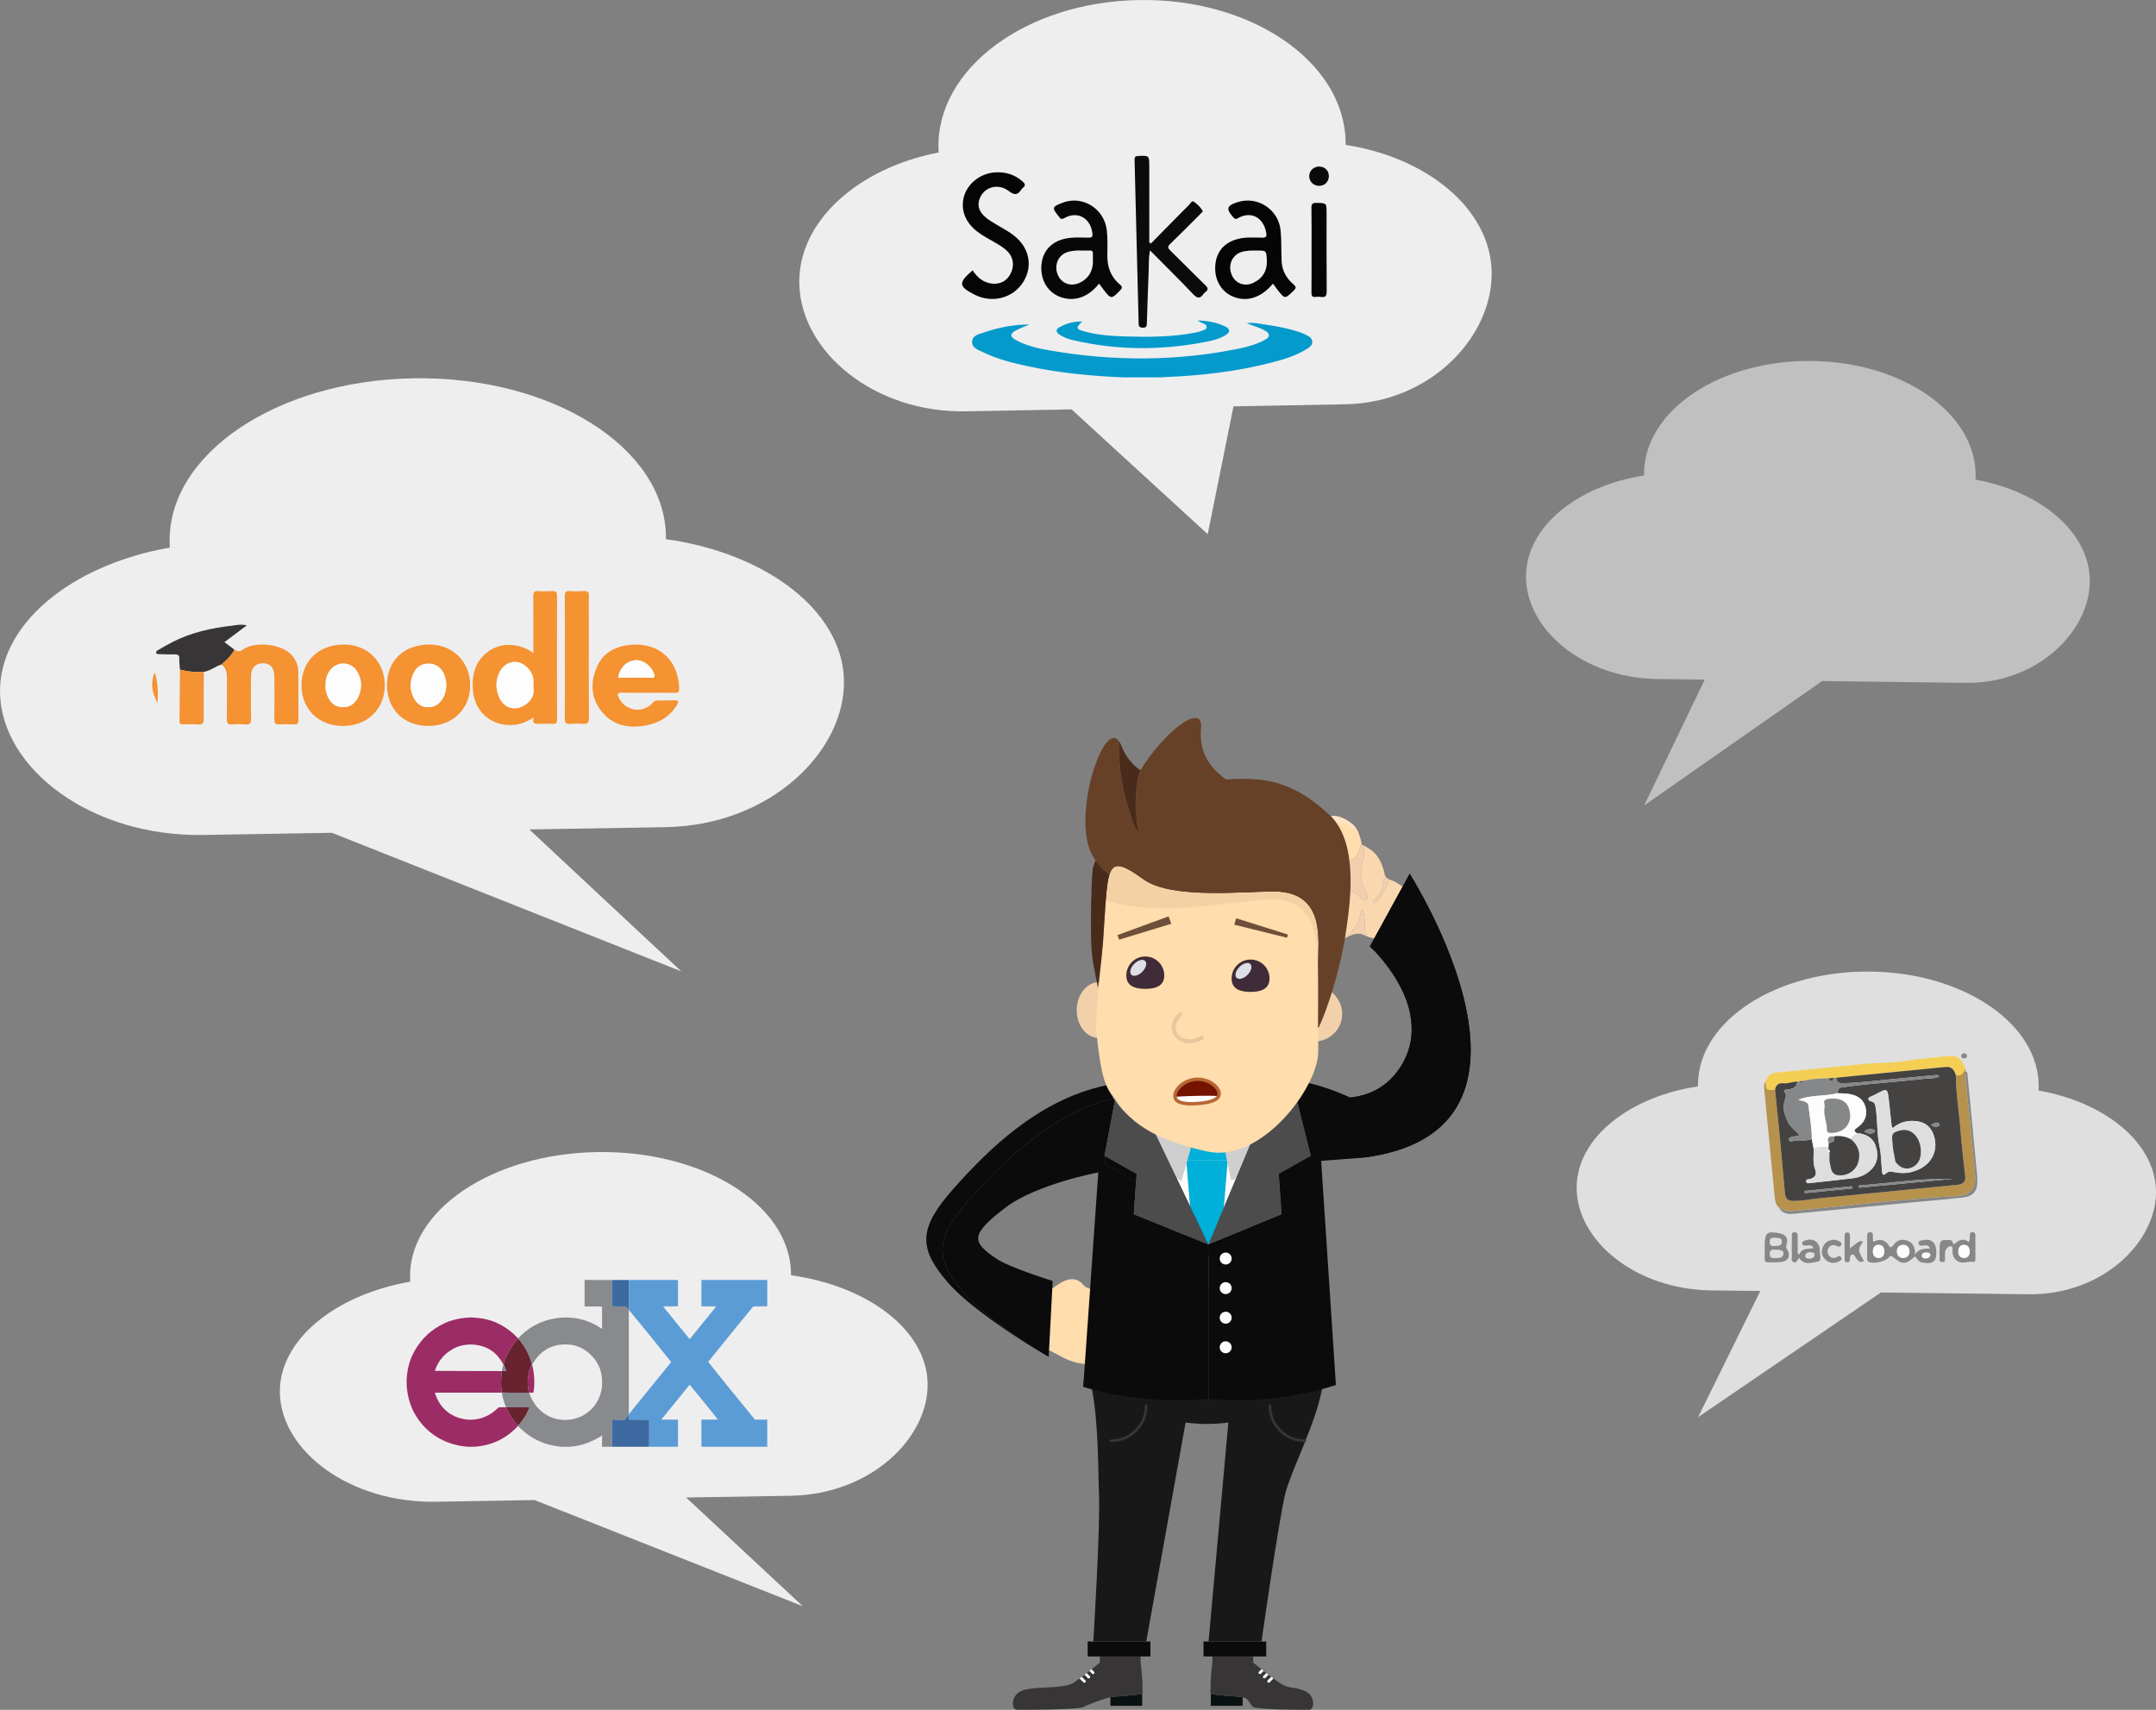 <?xml version="1.0" encoding="utf-8"?>
<!-- Generator: Adobe Illustrator 17.0.0, SVG Export Plug-In . SVG Version: 6.00 Build 0)  -->
<!DOCTYPE svg PUBLIC "-//W3C//DTD SVG 1.1//EN" "http://www.w3.org/Graphics/SVG/1.1/DTD/svg11.dtd">
<svg version="1.1" id="Слой_1" xmlns="http://www.w3.org/2000/svg" xmlns:xlink="http://www.w3.org/1999/xlink" x="0px" y="0px"
	 width="554.798px" height="440.017px" viewBox="11.154 0.002 554.798 440.017"
	 enable-background="new 11.154 0.002 554.798 440.017" xml:space="preserve">
<rect x="11.154" y="0.002" width="554.798" height="440.017" fill="#808080" stroke="none"/>
<g>
	<path fill="#C9CCCC" d="M444.917,388.408"/>
	<path opacity="0.5" fill="#FFFFFF" enable-background="new    " d="M519.509,123.43c0.014-0.254,0.025-0.507,0.03-0.759
		c0.304-16.151-18.552-29.483-42.111-29.777c-23.564-0.294-42.91,12.562-43.212,28.713c-0.005,0.252-0.002,0.506,0.002,0.759
		c-17.157,2.642-30.151,13.106-30.385,25.677c-0.255,13.624,14.424,26.46,33.777,26.701l12.213,0.153l-15.577,32.382l45.791-32.005
		l37.05,0.462c18.081,0.226,31.59-12.96,31.832-25.882C549.155,137.282,536.558,126.499,519.509,123.43z"/>
	<g>
		<path opacity="0.86" fill="#FFFFFF" enable-background="new    " d="M228.324,174.871c-0.506-17.796-20.085-32.51-45.797-36.119
			c0.003-0.36,0.003-0.723-0.007-1.08c-0.651-22.863-29.77-40.915-65.034-40.316c-35.267,0.595-63.327,19.618-62.677,42.481
			c0.01,0.358,0.029,0.72,0.054,1.075c-25.483,4.48-44.206,19.843-43.699,37.639c0.55,19.291,23.385,36.823,52.351,36.33
			l33.039-0.56l89.915,35.662l-39.115-36.522l35.12-0.595C209.537,212.407,228.845,193.167,228.324,174.871z"/>
		<path fill="#F59232" d="M148.403,168.061c0-4.986,0.03-9.788-0.024-14.59c-0.012-1.036,0.23-1.445,1.322-1.361
			c1.217,0.093,2.45,0.064,3.671,0.005c0.886-0.043,1.122,0.314,1.12,1.154c-0.022,10.645-0.026,21.289,0.002,31.934
			c0.002,0.921-0.35,1.117-1.169,1.078c-1.175-0.056-2.356-0.059-3.531-0.003c-1.013,0.048-1.774-0.059-1.266-1.621
			c-1.712,1-3.223,1.695-4.929,1.877c-5.631,0.602-10.207-3.068-10.733-8.728c-0.363-3.9,0.453-7.451,3.716-9.986
			C139.886,165.253,144.747,165.354,148.403,168.061z M148.404,176.913c0-0.857,0.009-1.374-0.002-1.891
			c-0.04-1.912-1.858-4.091-3.8-4.562c-1.867-0.453-3.799,0.462-4.815,2.37c-1.104,2.073-1.139,4.254-0.274,6.397
			c1.312,3.25,4.456,3.985,7.216,1.837C148.252,179.878,148.664,178.375,148.404,176.913z"/>
		<path fill="#F59232" d="M177.908,178.278c-2.258-0.002-4.518,0.038-6.775-0.02c-1.069-0.027-1.221,0.289-0.79,1.215
			c1.688,3.627,6.378,4.295,8.939,1.217c0.298-0.358,0.572-0.407,0.947-0.41c1.505-0.014,3.012,0.003,4.515-0.057
			c1.045-0.041,1.117,0.324,0.638,1.13c-1.836,3.094-4.689,4.734-8.091,5.354c-4.309,0.786-8.315,0.071-11.25-3.518
			c-2.837-3.47-3.016-7.45-1.344-11.425c1.624-3.86,4.939-5.54,8.96-5.84c7.152-0.534,12.069,4.028,12.273,11.246
			c0.024,0.862-0.23,1.148-1.105,1.128C182.52,178.245,180.213,178.28,177.908,178.278z M170.225,174.386
			c2.83,0,5.645-0.047,8.456,0.023c1.125,0.028,0.981-0.45,0.711-1.165c-0.764-2.024-2.854-3.493-4.763-3.33
			C172.367,170.108,170.656,171.81,170.225,174.386z"/>
		<path fill="#F59232" d="M99.39,186.829c-6.267-0.018-10.671-4.358-10.652-10.498c0.02-6.242,4.459-10.474,10.971-10.456
			c6.076,0.017,10.491,4.471,10.46,10.556C110.139,182.516,105.648,186.847,99.39,186.829z M94.933,176.628
			c-0.046,0.692,0.128,1.561,0.463,2.401c0.681,1.708,1.839,2.82,3.752,2.949c1.918,0.129,3.268-0.808,4.096-2.44
			c1.116-2.198,1.099-4.47-0.119-6.616c-1.637-2.884-5.623-2.863-7.319-0.013C95.166,173.986,94.89,175.164,94.933,176.628z"/>
		<path fill="#F59232" d="M121.331,186.827c-6.282-0.019-10.605-4.313-10.592-10.524c0.013-6.298,4.369-10.445,10.953-10.426
			c6.001,0.017,10.428,4.435,10.455,10.433C132.173,182.44,127.642,186.846,121.331,186.827z M126,176.021
			c-0.094-0.71-0.208-1.688-0.629-2.597c-0.783-1.693-2.095-2.63-3.974-2.632c-1.822-0.002-3.114,0.881-3.862,2.547
			c-1.008,2.246-0.951,4.462,0.278,6.599c0.815,1.418,2.078,2.103,3.737,2.053C124.092,181.914,126.03,179.444,126,176.021z"/>
		<path fill="#F59232" d="M71.45,167.177c0.764,0.514,1.35,0.597,2.262-0.041c2.947-2.061,9.292-1.465,11.971,0.94
			c1.445,1.297,2.219,2.919,2.235,4.849c0.033,4.14-0.003,8.281,0.028,12.422c0.006,0.78-0.212,1.101-1.033,1.068
			c-1.315-0.053-2.637-0.061-3.951,0.004c-0.931,0.046-1.219-0.288-1.209-1.211c0.042-3.717,0.046-7.435,0.006-11.151
			c-0.024-2.268-1.13-3.42-3.086-3.372c-1.829,0.045-2.908,1.265-2.925,3.423c-0.028,3.623-0.059,7.247,0.021,10.869
			c0.026,1.204-0.354,1.548-1.507,1.451c-1.168-0.099-2.353-0.063-3.527-0.007c-0.91,0.043-1.219-0.263-1.206-1.208
			c0.052-3.622,0.023-7.246,0.02-10.869c-0.001-1.317-0.248-2.533-1.445-3.334C69.387,169.879,70.662,168.741,71.45,167.177z"/>
		<path fill="#F59232" d="M156.512,169.15c-0.001-5.225,0.025-10.45-0.023-15.675c-0.009-1.021,0.213-1.454,1.316-1.368
			c1.216,0.095,2.448,0.069,3.669,0.006c0.918-0.048,1.252,0.262,1.22,1.2c-0.061,1.787-0.018,3.577-0.018,5.366
			c0,8.708-0.023,17.417,0.026,26.124c0.007,1.169-0.299,1.59-1.483,1.487c-1.121-0.098-2.263-0.091-3.386-0.002
			c-1.051,0.083-1.357-0.252-1.345-1.323C156.544,179.694,156.513,174.422,156.512,169.15z"/>
		<path fill="#383537" d="M71.45,167.177c-0.788,1.564-2.063,2.701-3.345,3.833c-1.552,0.507-2.847,1.621-4.497,1.896
			c-2.078,0.101-4.134-0.027-6.148-0.588c-0.062-0.938-0.192-1.878-0.165-2.814c0.025-0.884-0.313-1.129-1.156-1.103
			c-1.314,0.042-2.631-0.041-3.947-0.055c-0.338-0.004-0.739,0.018-0.856-0.318c-0.129-0.369,0.278-0.603,0.527-0.75
			c1.285-0.756,2.576-1.512,3.91-2.176c4.632-2.307,9.596-3.443,14.701-4.032c1.244-0.143,2.484-0.502,4.206-0.145
			c-2.078,1.554-3.909,2.924-5.772,4.317C69.76,165.892,70.605,166.535,71.45,167.177z"/>
		<path fill="#F59232" d="M57.46,172.319c2.014,0.561,4.07,0.688,6.148,0.588c-0.019,4.002-0.077,8.005-0.031,12.006
			c0.013,1.123-0.219,1.625-1.451,1.521c-1.262-0.107-2.541-0.037-3.812-0.016c-0.592,0.01-0.977-0.075-0.967-0.825
			C57.403,181.168,57.426,176.744,57.46,172.319z"/>
		<path fill="#F59232" d="M51.671,180.953c-1.268-2.476-1.943-5.005-0.68-7.924C51.847,175.755,51.849,178.346,51.671,180.953z"/>
		<path fill="#FEFDFD" d="M148.404,176.913c0.26,1.462-0.152,2.965-1.676,4.151c-2.76,2.148-5.903,1.413-7.216-1.837
			c-0.865-2.142-0.83-4.323,0.274-6.397c1.016-1.908,2.948-2.823,4.815-2.37c1.942,0.471,3.76,2.65,3.8,4.562
			C148.413,175.539,148.404,176.056,148.404,176.913z"/>
		<path fill="#FEFDFD" d="M170.225,174.386c0.431-2.576,2.142-4.278,4.404-4.471c1.909-0.163,3.999,1.306,4.763,3.33
			c0.27,0.715,0.414,1.193-0.711,1.165C175.869,174.339,173.055,174.386,170.225,174.386z"/>
		<path fill="#FEFDFD" d="M94.933,176.628c-0.043-1.465,0.233-2.643,0.873-3.719c1.696-2.849,5.681-2.87,7.319,0.013
			c1.218,2.146,1.235,4.418,0.119,6.616c-0.828,1.632-2.178,2.569-4.096,2.44c-1.913-0.129-3.071-1.241-3.752-2.949
			C95.061,178.19,94.887,177.321,94.933,176.628z"/>
		<path fill="#FEFDFD" d="M126,176.021c0.031,3.423-1.908,5.893-4.45,5.971c-1.658,0.051-2.922-0.635-3.737-2.053
			c-1.228-2.137-1.285-4.353-0.278-6.599c0.748-1.666,2.04-2.549,3.862-2.547c1.879,0.002,3.19,0.939,3.974,2.632
			C125.792,174.333,125.906,175.311,126,176.021z"/>
	</g>
	<g>
		<path opacity="0.86" fill="#FFFFFF" enable-background="new    " d="M249.851,355.837c-0.388-13.626-15.415-24.892-35.15-27.655
			c0.002-0.276,0.002-0.553-0.005-0.827c-0.499-17.506-22.849-31.327-49.914-30.869c-27.068,0.456-48.605,15.021-48.105,32.527
			c0.008,0.274,0.022,0.551,0.041,0.823c-19.558,3.43-33.929,15.193-33.54,28.819c0.422,14.771,17.949,28.195,40.18,27.817
			l25.358-0.428l69.011,27.306l-30.022-27.964l26.955-0.455C235.431,384.577,250.251,369.846,249.851,355.837z"/>
		<g>
			<path fill="#888A8D" d="M168.624,329.399c0,2.258,0,6.775,0,6.775l3.599,0.053c0,0,0.483,0.589,0.741,0.862
				c0,0.018,0-0.033,0-0.015c0,8.963,0,17.926,0,26.889c0,0.018,0,0.035,0,0.053c-0.401,0.446-0.733,0.961-1.165,1.376
				c-1.117,0.041-2.076-0.077-3.176-0.053c0,2.329,0,4.658,0,6.987c-0.847,0-1.694,0-2.541,0c0-0.97,0-1.941,0-2.911
				c-2.133,1.396-4.861,2.655-8.31,2.911c-0.706,0-1.412,0-2.117,0c-5.074-0.448-8.483-2.562-11.222-5.346c0-0.018,0-0.035,0-0.053
				c1.238-1.338,2.238-2.914,2.964-4.764c-1.994,0-3.988,0-5.981,0c-0.018,0-0.035,0-0.053,0c-0.449-1.157-0.861-2.35-1.059-3.758
				c0-0.018,0-0.035,0-0.053c2.263,0.083,4.648,0.046,6.987,0.053c0.018,0,0.035,0,0.053,0c1.253,4.151,5.273,7.767,10.851,6.881
				c4.234-0.672,7.602-4.206,7.887-8.787c0.215-3.469-0.956-5.844-2.7-7.622c-1.442-1.471-3.281-2.669-5.876-2.858
				c-4.964-0.361-7.683,2.223-9.422,5.134c-0.018,0-0.035,0-0.053,0c-0.686-2.719-1.965-4.846-3.546-6.669c0-0.018,0-0.035,0-0.053
				c2.273-2.525,5.506-4.535,9.793-5.187c4.749-0.722,8.917,0.712,11.804,2.752c0-1.906,0-3.811,0-5.717
				c-1.394-0.123-3.017-0.018-4.499-0.053c0-2.276,0-4.552,0-6.828C163.93,329.399,166.277,329.399,168.624,329.399z"/>
			<path fill="#3C6AA0" d="M168.624,329.399c1.447,0,2.894,0,4.34,0c0,2.541,0,5.15,0,7.69c-0.264-0.267-0.741-0.862-0.741-0.862
				l-3.599-0.053C168.624,336.174,168.624,331.658,168.624,329.399z"/>
			<path fill="#5B9CD6" d="M172.964,329.399c4.217,0,8.434,0,12.651,0c0,2.258,0,4.517,0,6.775
				c-1.253,0.035-2.646-0.071-3.811,0.053c2.258,2.823,4.534,5.629,6.828,8.416c2.263-2.783,4.526-5.566,6.775-8.363
				c0.052-0.001,0.041-0.065,0.053-0.106c-1.271,0-2.541,0-3.811,0c0-2.258,0-4.517,0-6.775c5.646,0,11.292,0,16.938,0
				c0,2.258,0,4.517,0,6.775c-1.182,0.035-2.505-0.071-3.599,0.053c-3.927,4.684-7.726,9.494-11.592,14.239
				c3.941,5.022,8.016,9.911,12.016,14.874c1.059,0,2.117,0,3.176,0c0,2.329,0,4.658,0,6.987c-5.646,0-11.292,0-16.938,0
				c0-2.329,0-4.658,0-6.987c1.412,0,2.823,0,4.235,0c-2.265-2.94-4.856-6.013-7.252-8.998c-2.443,2.991-4.864,6.005-7.305,8.998
				c1.429,0,2.858,0,4.287,0c0,2.329,0,4.658,0,6.987c-2.47,0-4.94,0-7.411,0c0-2.311,0-4.623,0-6.934
				c-1.626-0.03-3.511-0.018-5.24-0.053c0-0.441,0-0.882,0-1.323c0-0.018,0-0.035,0-0.053c3.648-4.469,7.275-8.958,10.904-13.445
				c-3.595-4.521-7.236-8.996-10.904-13.445c0-0.018,0-0.035,0-0.053C172.964,334.481,172.964,331.94,172.964,329.399z"/>
			<path fill="#888A8D" d="M181.804,336.227c1.165-0.124,2.558-0.018,3.811-0.053C184.45,336.298,183.057,336.192,181.804,336.227z"
				/>
			<path fill="#888A8D" d="M191.649,336.174c1.271,0,2.541,0,3.811,0c-0.012,0.041-0.002,0.104-0.053,0.106
				C194.278,336.122,192.779,336.333,191.649,336.174z"/>
			<path fill="#888A8D" d="M204.988,336.227c1.094-0.124,2.417-0.018,3.599-0.053C207.494,336.298,206.17,336.192,204.988,336.227z"
				/>
			<path fill="#888A8D" d="M131.73,339.086c0.318-0.088,1.005-0.088,1.323,0C132.612,339.086,132.171,339.086,131.73,339.086z"/>
			<path fill="#9C2C66" d="M121.144,343.426c2.67-2.306,5.841-4.11,10.586-4.34c0.441,0,0.882,0,1.323,0
				c4.672,0.216,7.778,1.997,10.375,4.287c0.225,0.269,0.472,0.516,0.741,0.741c0.084,0.128,0.189,0.234,0.318,0.318
				c0,0.018,0,0.035,0,0.053c-1.712,1.746-2.96,3.956-3.758,6.617c-0.018,0-0.035,0-0.053,0c-1.524-2.799-3.84-4.806-7.887-5.082
				c-0.204-0.005-0.664-0.028-0.9,0c-2.723,0.1-4.51,1.136-6.034,2.435c-0.287,0.243-0.551,0.507-0.794,0.794
				c-0.869,0.984-1.563,2.142-2.011,3.546c5.756,0.053,11.522,0.018,17.256,0.053c-0.253,1.654-0.323,3.869,0,5.505
				c0,0.018,0,0.035,0,0.053c-5.752,0-11.504,0-17.256,0c1.035,3.33,3.235,5.708,6.669,6.617c3.689,0.976,6.898-0.306,8.893-2.064
				c0.239-0.211,0.788-0.665,0.9-0.794c0.547-0.051,1.335,0,1.853,0c0.018,0,0.035,0,0.053,0c0.728,1.866,1.826,3.361,3.017,4.764
				c0,0.018,0,0.035,0,0.053c-2.668,2.854-6.089,4.956-11.222,5.346c-0.547,0-1.094,0-1.641,0c-4.749-0.374-8.358-2.271-10.957-4.87
				s-4.537-6.214-4.817-11.063c0-0.459,0-0.918,0-1.376c0.23-4.746,2.035-7.916,4.34-10.586
				C120.495,344.119,120.831,343.783,121.144,343.426z"/>
			<path fill="#672430" d="M144.487,344.485c1.582,1.824,2.86,3.95,3.546,6.669c-1.007,1.746-1.449,4.854-0.741,7.252
				c-2.339-0.007-4.724,0.03-6.987-0.053c-0.323-1.636-0.253-3.851,0-5.505c0.353,0,0.706,0,1.059,0
				c-0.043-0.54-0.409-1.214-0.635-1.747C141.526,348.441,142.775,346.231,144.487,344.485z"/>
			<path fill="#888A8D" d="M140.676,351.101c0.018,0,0.035,0,0.053,0c0.226,0.533,0.592,1.207,0.635,1.747c-0.353,0-0.706,0-1.059,0
				C140.413,352.25,140.574,351.705,140.676,351.101z"/>
			<path fill="#9C2C66" d="M148.033,351.154c0.018,0,0.035,0,0.053,0c0.495,2.082,0.812,4.938,0.318,7.252c-0.353,0-0.706,0-1.059,0
				c-0.018,0-0.035,0-0.053,0C146.584,356.008,147.026,352.9,148.033,351.154z"/>
			<path fill="#672430" d="M141.417,362.164c1.994,0,3.988,0,5.981,0c-0.726,1.85-1.726,3.426-2.964,4.764
				C143.243,365.525,142.145,364.03,141.417,362.164z"/>
			<path fill="#3C6AA0" d="M172.964,364.017c0,0.441,0,0.882,0,1.323c1.759,0.016,3.631-0.007,5.24,0.053c0,2.311,0,4.623,0,6.934
				c-3.194,0-6.387,0-9.581,0c0-2.329,0-4.658,0-6.987c1.1-0.024,2.059,0.094,3.176,0.053
				C172.231,364.978,172.563,364.463,172.964,364.017z"/>
			<path fill="#888A8D" d="M143.428,343.373c0.269,0.225,0.516,0.472,0.741,0.741C143.9,343.889,143.653,343.642,143.428,343.373z"
				/>
		</g>
	</g>
	<g>
		<path opacity="0.86" fill="#FFFFFF" enable-background="new    " d="M394.997,69.823c-0.415-16.026-16.478-29.278-37.572-32.528
			c0.003-0.324,0.003-0.651-0.006-0.972c-0.534-20.59-24.424-36.847-53.354-36.308c-28.933,0.536-51.954,17.668-51.421,38.258
			c0.008,0.323,0.023,0.648,0.044,0.968c-20.906,4.035-36.267,17.87-35.851,33.897c0.451,17.374,19.186,33.162,42.949,32.718
			l27.106-0.504l35.039,32.117l6.637-32.892l28.813-0.536C379.583,103.627,395.424,86.301,394.997,69.823z"/>
		<g>
			<path fill="#F7F7F7" d="M300.363,97.362c-0.002-0.079-0.003-0.159-0.002-0.238c3.073,0.004,6.145,0.008,9.218,0.012
				c0.002,0.076,0.001,0.151-0.002,0.227C306.505,97.362,303.434,97.362,300.363,97.362z"/>
			<path fill="#049ACC" d="M309.579,97.136c-3.073-0.004-6.145-0.008-9.218-0.012c-8.413-0.35-16.776-1.139-25.017-2.941
				c-3.823-0.836-7.627-1.772-11.157-3.515c-1.227-0.606-2.982-1.065-2.879-2.784c0.097-1.626,1.809-1.894,3.067-2.327
				c3.764-1.296,7.638-2.053,11.672-2.046c-1.213,0.53-2.472,0.977-3.628,1.611c-1.369,0.75-1.371,1.524-0.007,2.298
				c2.897,1.644,6.134,2.301,9.356,2.848c16.064,2.725,32.113,2.724,48.114-0.535c2.226-0.453,4.427-1.045,6.456-2.11
				c0.593-0.311,1.366-0.632,1.32-1.426c-0.039-0.687-0.761-0.947-1.311-1.262c-1.371-0.786-2.94-1.073-4.367-1.778
				c1.926-0.226,3.784,0.239,5.655,0.515c2.669,0.393,5.309,0.923,7.87,1.792c0.5,0.169,0.998,0.357,1.47,0.591
				c0.807,0.401,1.77,0.801,1.862,1.788c0.103,1.095-0.882,1.634-1.678,2.122c-2.597,1.592-5.491,2.467-8.404,3.235
				c-9.146,2.41-18.484,3.478-27.915,3.847C310.42,97.063,310,97.106,309.579,97.136z"/>
			<path fill="#0B0B0B" d="M307.32,62.665c3.289-3.342,6.57-6.692,9.878-10.014c0.329-0.33,0.654-1.134,1.205-0.717
				c0.869,0.657,1.741,1.393,2.244,2.398c0.063,0.126-0.424,0.553-0.684,0.813c-2.545,2.544-5.071,5.109-7.663,7.604
				c-0.708,0.682-0.689,1.046,0.007,1.723c3.036,2.95,5.981,5.994,9.027,8.934c0.775,0.748,0.758,1.214-0.048,1.8
				c-0.169,0.123-0.329,0.277-0.448,0.448c-0.859,1.236-1.553,1.216-2.644,0.065c-3.565-3.76-7.265-7.392-11.099-11.262
				c-0.412,1.903-0.286,3.61-0.356,5.291c-0.183,4.436-0.322,8.874-0.461,13.312c-0.023,0.731,0.018,1.297-1.061,1.271
				c-1.051-0.025-1.045-0.561-1.063-1.31c-0.336-13.952-0.68-27.904-1.042-41.856c-0.019-0.727,0.139-0.991,0.937-1.021
				c2.845-0.109,2.844-0.147,2.844,2.62c0,6.553,0,13.107,0,19.66C307.036,62.503,307.178,62.584,307.32,62.665z"/>
			<path fill="#070707" d="M293.974,72.987c-2.685,3.397-6.058,4.639-9.537,3.595c-3.356-1.007-5.467-4.144-5.326-7.916
				c0.14-3.746,2.319-6.354,5.966-7.203c2.039-0.475,4.103-0.33,6.158-0.301c0.932,0.013,1.134-0.239,1.02-1.155
				c-0.489-3.92-3.854-5.8-7.227-3.874c-0.9,0.514-1.078-0.004-1.46-0.479c-1.77-2.2-1.707-2.426,0.98-3.468
				c5.14-1.994,10.787,1.464,11.414,7.1c0.233,2.092,0.184,4.224,0.142,6.335c-0.06,3.036,0.866,5.628,3.221,7.597
				c0.721,0.603,0.637,0.941,0.022,1.561c-2.23,2.249-2.27,2.27-4.243-0.274C294.75,74.051,294.416,73.582,293.974,72.987z
				 M292.385,66.895c0-0.435-0.014-1.017,0.004-1.597c0.015-0.492-0.113-0.839-0.685-0.822c-2.048,0.06-4.134-0.248-6.118,0.491
				c-2.194,0.817-3.192,3.36-2.273,5.666c0.874,2.191,3.13,3.155,5.331,2.278C291.153,71.911,292.529,69.755,292.385,66.895z"/>
			<path fill="#050505" d="M338.717,72.997c-3.03,3.659-6.74,4.816-10.325,3.311c-2.884-1.21-4.643-4.133-4.535-7.532
				c0.111-3.484,1.837-5.893,4.953-7.013c2.31-0.83,4.7-0.638,7.07-0.598c1.084,0.018,1.292-0.252,1.097-1.324
				c-0.705-3.883-3.898-5.596-7.224-3.717c-0.628,0.355-0.851,0.24-1.268-0.23c-1.9-2.145-1.68-2.964,1.104-3.863
				c5.15-1.664,10.582,1.842,11.099,7.293c0.249,2.624,0.142,5.28,0.262,7.919c0.109,2.403,1.226,4.361,3.01,5.903
				c0.713,0.616,0.828,0.925,0.094,1.641c-2.265,2.211-2.231,2.248-4.227-0.3C339.473,74.032,339.138,73.562,338.717,72.997z
				 M334.545,64.469c-1.371,0.012-2.748-0.03-4.07,0.435c-2.292,0.806-3.353,3.323-2.413,5.715c0.913,2.324,3.314,3.254,5.607,2.172
				c2.44-1.152,3.631-3.171,3.481-5.901C337.016,64.474,337.016,64.474,334.545,64.469z"/>
			<path fill="#050505" d="M261.441,69.572c1.208,1.869,2.745,3.141,4.967,3.413c2.037,0.249,3.775-0.637,4.742-2.444
				c1.038-1.938,0.846-4.101-0.516-5.613c-0.97-1.077-2.208-1.797-3.442-2.515c-1.55-0.902-3.148-1.724-4.579-2.824
				c-3.139-2.414-4.384-5.801-3.351-9.188c1.009-3.308,4.271-5.804,7.973-6.035c2.578-0.161,4.916,0.501,6.912,2.211
				c0.675,0.578,1.166,1.13,0.141,1.825c-0.085,0.058-0.157,0.146-0.214,0.233c-0.915,1.413-1.681,1.811-3.331,0.535
				c-2.967-2.293-6.89-0.83-7.678,2.541c-0.367,1.57,0.238,2.795,1.305,3.849c0.986,0.974,2.203,1.634,3.38,2.343
				c1.312,0.79,2.675,1.51,3.912,2.404c4.322,3.124,5.426,8.037,2.82,12.237c-2.597,4.184-8,5.601-12.542,3.288
				C257.787,73.716,257.695,72.788,261.441,69.572z"/>
			<path fill="#049ACC" d="M289.648,82.731c-1.677,1.548-1.596,1.972,0.375,2.518c3.591,0.995,7.287,1.248,10.989,1.346
				c5.87,0.155,11.737,0.153,17.537-0.975c0.569-0.111,1.153-0.212,1.684-0.431c0.554-0.229,1.404-0.3,1.413-1.059
				c0.007-0.641-0.739-0.816-1.256-1.063c-0.362-0.173-0.735-0.321-1.07-0.572c2.5,0.011,4.904,0.47,7.148,1.547
				c1.292,0.62,1.296,1.44,0.059,2.204c-1.503,0.929-3.202,1.365-4.914,1.7c-11.506,2.25-22.989,2.269-34.434-0.433
				c-1.134-0.268-2.23-0.67-3.221-1.295c-1.183-0.747-1.229-1.467-0.043-2.091C285.609,83.235,287.428,82.715,289.648,82.731z"/>
			<path fill="#050505" d="M348.648,64.32c0-3.597,0.037-7.194-0.024-10.79c-0.017-1.012,0.221-1.337,1.284-1.315
				c2.613,0.055,2.615-0.004,2.615,2.662c0,6.665-0.032,13.33,0.029,19.994c0.011,1.218-0.27,1.745-1.534,1.535
				c-0.412-0.068-0.851-0.059-1.266-0.001c-0.917,0.128-1.135-0.255-1.124-1.135C348.675,71.62,348.648,67.97,348.648,64.32z"/>
			<path fill="#0B0B0B" d="M353.109,45.35c-0.007,1.422-1.093,2.488-2.524,2.478c-1.424-0.01-2.532-1.102-2.531-2.494
				s1.121-2.478,2.552-2.472C352.067,42.868,353.116,43.91,353.109,45.35z"/>
		</g>
	</g>
	<g>
		<g>
			<path fill="#FFDDAD" d="M357.194,219.244c-0.003-0.009-0.006-0.018-0.01-0.026c0.141-0.033,0.037-0.647-0.484-2.022
				c-0.217-0.573-0.469-1.097-0.746-1.592c-1.002-1.796-2.398-3.103-4.321-4.173c0.353-0.417,0.962-0.974,1.904-1.293
				c1.638-0.554,4.143,0.63,5.852,2.179c1.284,1.164,1.896,3.477,2.122,4.556c-0.316,1.263-0.775,3.376-1.96,4.087
				c-0.71,0.425-1.312,0.592-1.746,0.844c-0.049,0.03-0.097,0.062-0.142,0.094C357.594,221.33,357.457,220.493,357.194,219.244z"/>
			<path fill="#FFDDAD" d="M353.994,225.958c0.006-0.066,0.011-0.131,0.012-0.193c0.003-0.238-0.026-0.465-0.096-0.675
				c-0.174-0.518-0.311-1.105-0.542-1.743c-0.001-0.294-0.219-0.935-0.876-1.729c-0.22-0.264-0.48-0.542-0.805-0.831
				c-1.037-0.929-2.793-2.117-4.316-3.089c-0.799-0.508-1.536-0.96-2.066-1.279c-0.003-0.191,0.001-0.417,0.013-0.687
				c0.083-1.657,1.531-3.266,3.147-3.65c1.238-0.293,2.398-0.165,2.706-0.121c0.833,0.411,2.802,1.623,4.014,3.568
				c0.222,0.357,0.422,0.737,0.582,1.143c0.631,1.611,1.237,2.587,1.418,2.546c0.004,0.008,0.007,0.017,0.01,0.026
				c0.263,1.249,0.399,2.085,0.469,2.654c0.008,0.057,0.014,0.114,0.021,0.164c-1.072,2.174-2.973,4.322-3.285,4.334
				C354.262,226.402,354.127,226.227,353.994,225.958z"/>
			<path fill="#FFDDAD" d="M347.883,233.869c-0.749,1.044-1.027,2.141-1.016,3.187c-0.02-0.053-0.036-0.101-0.053-0.146
				c-0.028-0.739,0.098-1.643,0.675-2.427c0.72-0.974-5.178-2.416-6.874-3.858c-1.695-1.443-0.341,0.693-2.437,0.401
				c-0.11-0.015-0.214-0.018-0.314-0.016c-0.529-0.725-1.854-3.085-0.542-5.28c1.486-2.484,2.891-2.69,2.891-2.69
				c0.966-0.011,3.061,0.456,5.827,2.359c1.764,1.213,2.478,1.727,2.83,1.997c0.611,0.653,1.142,1.382,1.396,2.15
				C349.775,230.649,349.125,232.138,347.883,233.869z"/>
			<path fill="#FFDDAD" d="M348.869,227.397c0.199,0.153,0.284,0.228,0.373,0.308c0.89,0.776,0.752,0.17-1.821-2.074
				c-2.155-1.88-5.207-3.256-7.259-3.826c0.058-0.863,0.328-2.049,1.227-3.154c1.464-1.801,3.439-1.523,3.896-1.429
				c0.036,0.014,0.079,0.036,0.124,0.057c0.002-0.001,0.003,0.001,0.003,0.001c0.002-0.001,0.005,0.001,0.006,0.001
				c0.824,0.4,3.183,1.854,4.549,2.829c1.448,1.033,2.685,2.244,3.101,3.141c0.161,0.345,0.303,0.337,0.302,0.096
				c0.23,0.638,0.412,1.145,0.588,1.661c0.151,0.445,0.017,0.908,0.037,0.949c-0.036,0.416-0.169,0.858-0.366,1.295
				c-0.1,0.225-0.218,0.446-0.347,0.661c-1.837-0.935-2.215-0.173-3.015,1.631C350.012,228.778,349.48,228.05,348.869,227.397z"/>
			<path fill="#F2D0AF" d="M362.139,228.605c1.904,3.524,0.226,3.599-1.364,1.97c-0.914-0.938-1.554-1.323-3.465-2.47
				c-1.911-1.149,0.435,2.696-0.499,4.388c-2.899,5.252-3.663,5.071-0.963,0.788c1.763-2.796-0.849-5.565-1.711-5.826
				c-1.338-0.408-0.417-0.659-0.426-1.113c-0.014-0.648,0.926-0.941,1.498-1.259c0.572-0.317,1.693-1.68,1.975-2.55
				c0.281-0.875,1.181-0.862,2.367-1.572c1.185-0.711,1.644-2.824,1.96-4.087c0.075,0.356,0.107,0.578,0.107,0.578
				s0.017-0.077,0.4,0.105c0.127,1.398,0.109,3.59-0.093,3.9C361.574,221.997,360.753,226.034,362.139,228.605z"/>
			<path fill="#F9D7AF" d="M360.564,237.671c-0.604,1.208-2.316,3.294-4.378,4.153c-1.467,0.329-4.018-0.269-6.276-1.372
				c-0.05-1.704,1.132-1.679,3.686-4.327c3.055-3.168,3.243-6.241-0.043-8.066c-0.094-0.051-0.186-0.099-0.272-0.144
				c0.129-0.215,0.247-0.437,0.347-0.661c0.113,0.063,0.276,0.13,0.509,0.201c0.862,0.261,3.474,3.03,1.711,5.826
				c-2.699,4.283-1.936,4.464,0.963-0.788c0.935-1.692-1.412-5.536,0.499-4.388c1.91,1.147,2.55,1.531,3.465,2.47
				c1.59,1.63,3.268,1.555,1.364-1.97c-1.387-2.571-0.565-6.609-0.213-7.148c0.202-0.31,0.22-2.502,0.093-3.9
				c0.326,0.156,0.915,0.496,1.992,1.237c2.039,1.403,2.954,4.074,3.33,5.587c0.095,2.627-0.4,4.559-1.198,5.587
				c-0.798,1.026-0.836,1.224-1.557,1.852s0.418,2.004,3.502-4.077c0.268-0.531,0.482-0.99,0.653-1.395
				c0.369,0.159,0.78,0.289,1.177,0.479c1.023,0.493,2.164,1.352,2.164,1.352l-7.296,13.313c0,0-0.926-0.141-2.129-0.612
				c-0.475-1.776-0.158-3.972-0.61-5.842C361.451,232.567,361.168,236.462,360.564,237.671z"/>
			<path fill="#F2D0AF" d="M356.7,217.196c1.209,3.186,0.176,2.311-0.934-0.524c-1.027-2.619-3.609-4.224-4.595-4.711
				c0.053,0.006,0.083,0.012,0.083,0.012s0.119-0.233,0.38-0.542C354.088,212.796,355.688,214.534,356.7,217.196z"/>
			<path fill="#F2D0AF" d="M346.716,236.605c0,0-7.14-3.825-8.691-5.396c-0.035-0.035-0.092-0.106-0.162-0.2
				c0.101-0.002,0.205,0.002,0.314,0.016c2.096,0.292,0.742-1.844,2.437-0.401c1.696,1.442,7.594,2.884,6.874,3.858
				c-0.577,0.784-0.703,1.688-0.675,2.427C346.747,236.721,346.716,236.605,346.716,236.605z"/>
			<path fill="#F2D0AF" d="M360.564,237.671c0.604-1.208,0.887-5.104,1.483-2.632c0.452,1.87,0.135,4.066,0.61,5.842
				c-0.24-0.095-0.491-0.197-0.763-0.327c-1.632-0.768-3.646,0.411-3.646,0.411s-0.381,0.327-1.823,0.796
				c-0.073,0.024-0.156,0.045-0.239,0.062l0,0C358.248,240.965,359.96,238.879,360.564,237.671z"/>
			<path fill="#F2D0AF" d="M364.586,231.819c0.721-0.628,0.759-0.826,1.557-1.852c0.798-1.028,1.293-2.961,1.198-5.587
				c0.056,0.222,0.099,0.419,0.134,0.586c0.165,0.792,0.663,1.125,1.266,1.381c-0.171,0.405-0.385,0.864-0.653,1.395
				C365.004,233.823,363.865,232.447,364.586,231.819z"/>
			<path fill="#F2D0AF" d="M353.067,223.253c-0.417-0.897-1.654-2.108-3.101-3.141c-1.446-1.033-4.005-2.603-4.681-2.889
				c0.064,0.012,0.1,0.023,0.1,0.023s-0.068-0.236-0.079-0.826c1.538,0.926,4.802,2.952,6.383,4.368
				C353.798,222.673,353.484,224.152,353.067,223.253z"/>
			<path fill="#F2D0AF" d="M347.421,225.631c2.573,2.244,2.712,2.85,1.821,2.074c-0.249-0.218-0.443-0.408-3.203-2.306
				c-2.766-1.903-4.861-2.37-5.827-2.359c0,0-0.102-0.5-0.051-1.235C342.214,222.375,345.266,223.751,347.421,225.631z"/>
			<polygon fill="#181818" points="345.411,217.281 345.409,217.279 345.417,217.282 			"/>
			<polygon opacity="0.4" fill="#181818" enable-background="new    " points="345.411,217.281 345.409,217.279 345.417,217.282 			
				"/>
			<path fill="#FFE4C7" d="M360.227,213.804c-1.64-1.672-4.172-2.81-5.983-1.947c-0.38,0.18-0.715,0.395-1.011,0.621
				c-0.49-0.374-1.018-0.725-1.599-1.047c0.353-0.417,0.962-0.974,1.904-1.293c1.638-0.554,4.143,0.63,5.852,2.179
				c0.692,0.628,1.188,1.588,1.535,2.51C360.729,214.438,360.5,214.084,360.227,213.804z"/>
			<path fill="#FFE4C7" d="M349.838,213.249c-1.501,0.53-2.957,2.117-3.502,3.802c-0.39-0.241-0.743-0.457-1.032-0.63
				c-0.003-0.191,0.001-0.417,0.013-0.687c0.083-1.657,1.531-3.266,3.147-3.65c1.238-0.293,2.398-0.165,2.706-0.121
				c0.329,0.161,0.838,0.452,1.405,0.862C352.128,212.808,351.035,212.825,349.838,213.249z"/>
			<path fill="#FFE4C7" d="M346.599,217.95c0-0.001-0.001-0.001-0.005-0.002c0,0,0,0-0.001-0.001
				c-0.046-0.022-0.09-0.041-0.126-0.056c-0.475-0.066-2.528-0.204-4.242,2.044c-0.556,0.728-0.924,1.464-1.175,2.148
				c-0.311-0.108-0.611-0.202-0.888-0.279c0.058-0.863,0.328-2.049,1.227-3.154c1.464-1.801,3.439-1.523,3.896-1.429
				c0.036,0.014,0.079,0.036,0.124,0.057c0.002-0.001,0.003,0.001,0.003,0.001c0.002-0.001,0.005,0.001,0.006,0.001
				c0.278,0.136,0.736,0.393,1.27,0.712C346.657,217.979,346.625,217.963,346.599,217.95z"/>
			<g>
				<path fill="#FFE4C7" d="M337.948,226.86c-0.538,0.913-0.789,1.81-0.87,2.639c-0.378-1.051-0.551-2.441,0.244-3.769
					c1.486-2.484,2.891-2.69,2.891-2.69c0.291-0.002,0.688,0.039,1.169,0.147C341.287,223.218,339.797,223.724,337.948,226.86z"/>
			</g>
			<path fill="#FFE0BB" d="M346.866,237.057c-0.416-1.323,0.268-2.144,1.016-3.187c3.371-4.693,2.381-7.635,5.67-5.81
				c3.286,1.825,3.098,4.897,0.043,8.066c-2.555,2.647-3.737,2.622-3.686,4.327c-0.046-0.022-0.09-0.043-0.133-0.064
				C347.985,239.492,347.17,237.848,346.866,237.057z"/>
			<g>
				<path fill="#F2D0AF" d="M353.727,235.56c2.538-3.596,2.257-6.661-1.268-7.964c-0.047-0.017-0.089-0.031-0.134-0.045
					c0.331,0.067,0.73,0.232,1.228,0.508c3.286,1.825,3.098,4.897,0.043,8.066c-0.463,0.478-0.877,0.867-1.25,1.195
					C352.743,236.861,353.207,236.298,353.727,235.56z"/>
				<path fill="#F2D0AF" d="M346.866,237.057c-0.416-1.323,0.268-2.144,1.016-3.187c0.021-0.03,0.042-0.059,0.062-0.09
					c-0.064,0.139-0.133,0.28-0.206,0.422c-0.581,1.146-1.132,2.061-0.521,3.305c0.368,0.644,1.222,1.871,2.706,2.578
					c-0.01,0.115-0.017,0.235-0.014,0.368c-0.046-0.022-0.09-0.043-0.133-0.064C347.985,239.492,347.17,237.848,346.866,237.057z"/>
			</g>
		</g>
		<path fill="#0B0B0B" d="M360.453,296.532l1.156,1.416c54.758-6.599,12.293-73.059,12.293-73.059l-0.75,1.368
			C379.893,238.187,406.968,290.087,360.453,296.532z"/>
		<g>
			<path fill="#1E1E1E" d="M371.729,276.908c3.805-5.597,3.757-11.35,2.193-16.383c1.015,4.56,0.649,9.593-2.69,14.504
				c-8.294,12.198-24.225,5.948-24.225,5.948l1.55,1.898C351.507,282.795,364.974,286.844,371.729,276.908z"/>
			<path fill="#1E1E1E" d="M363.662,243.576c0,0,0.383,0.351,0.991,0.981l9.747-17.787c0,0,7.711,12.257,11.702,26.556
				c-3.805-15.087-12.2-28.436-12.2-28.436L363.662,243.576z"/>
		</g>
		<g>
			<rect x="291.039" y="422.438" fill="#0B0B0B" width="16.143" height="3.853"/>
			<rect x="320.849" y="422.438" fill="#0B0B0B" width="16.144" height="3.853"/>
			<g>
				<g>
					<path fill="#091211" d="M296.885,436.765v2.217h8.193v-3.095c-0.751,0.3-6.444,0.704-7.577,0.774
						C297.351,436.669,297.14,436.708,296.885,436.765z"/>
					<path fill="#FDFFFF" d="M290.467,432.973c0.147-0.148,0.147-0.387,0-0.537l-0.912-0.912c-0.207,0.156-0.411,0.308-0.614,0.459
						l0.989,0.99C290.079,433.122,290.319,433.122,290.467,432.973z"/>
					<path fill="#FDFFFF" d="M291.584,431.857c0.147-0.149,0.147-0.389,0-0.537l-0.766-0.765c-0.2,0.156-0.401,0.311-0.605,0.468
						l0.833,0.832C291.195,432.005,291.435,432.005,291.584,431.857z"/>
					<path fill="#FDFFFF" d="M292.7,430.741c0.147-0.149,0.147-0.389,0-0.538l-0.636-0.635c-0.192,0.153-0.391,0.313-0.597,0.475
						l0.696,0.696C292.312,430.888,292.552,430.888,292.7,430.741z"/>
					<path fill="#383537" d="M304.656,427.708v-1.417h-10.492v1.569c0,0-0.891,0.742-2.1,1.708l0.636,0.635
						c0.147,0.149,0.147,0.389,0,0.538c-0.149,0.147-0.389,0.147-0.537-0.002l-0.696-0.696c-0.212,0.167-0.428,0.338-0.649,0.511
						l0.766,0.765c0.147,0.148,0.147,0.388,0,0.537c-0.148,0.147-0.389,0.147-0.537-0.002l-0.833-0.832
						c-0.219,0.169-0.439,0.336-0.658,0.502l0.912,0.912c0.147,0.149,0.147,0.389,0,0.537c-0.149,0.148-0.389,0.148-0.537,0
						l-0.989-0.99c-0.51,0.378-1.005,0.732-1.453,1.035c-2.579,1.745-10.088,0.833-13.275,2.048
						c-3.186,1.214-2.655,4.854-1.517,4.93c1.138,0.075,16.007,0,17.22-0.683c1.062-0.598,5.156-2.129,6.968-2.549
						c0.256-0.058,0.467-0.096,0.616-0.105c1.133-0.07,6.826-0.473,7.577-0.774c0.053-0.021,0.085-0.041,0.085-0.062
						C305.163,431.189,304.947,430.469,304.656,427.708z"/>
				</g>
				<g>
					<path fill="#091211" d="M330.92,436.765v2.217h-8.192v-3.095c0.75,0.3,6.443,0.704,7.576,0.774
						C330.454,436.669,330.665,436.708,330.92,436.765z"/>
					<path fill="#FDFFFF" d="M337.338,432.973c-0.148-0.148-0.148-0.387,0-0.537l0.912-0.912c0.206,0.156,0.41,0.308,0.613,0.459
						l-0.988,0.99C337.726,433.122,337.486,433.122,337.338,432.973z"/>
					<path fill="#FDFFFF" d="M336.222,431.857c-0.147-0.149-0.147-0.389,0-0.537l0.765-0.765c0.2,0.156,0.401,0.311,0.604,0.468
						l-0.833,0.832C336.609,432.005,336.37,432.005,336.222,431.857z"/>
					<path fill="#FDFFFF" d="M335.104,430.741c-0.147-0.149-0.147-0.389,0-0.538l0.636-0.635c0.192,0.153,0.391,0.313,0.597,0.475
						l-0.696,0.696C335.493,430.888,335.253,430.888,335.104,430.741z"/>
					<path fill="#383537" d="M323.148,427.708v-1.417h10.492v1.569c0,0,0.891,0.742,2.1,1.708l-0.636,0.635
						c-0.147,0.149-0.147,0.389,0,0.538c0.149,0.147,0.389,0.147,0.537-0.002l0.696-0.696c0.212,0.167,0.428,0.338,0.649,0.511
						l-0.765,0.765c-0.147,0.148-0.147,0.388,0,0.537c0.148,0.147,0.387,0.147,0.536-0.002l0.833-0.832
						c0.219,0.169,0.439,0.336,0.66,0.502l-0.912,0.912c-0.148,0.149-0.148,0.389,0,0.537c0.148,0.148,0.388,0.148,0.537,0
						l0.988-0.99c0.511,0.378,1.006,0.732,1.454,1.035c2.579,1.745,3.166,0.833,6.352,2.048c3.186,1.214,2.655,4.854,1.517,4.93
						c-1.139,0.075-13.238,0-14.451-0.683c-1.063-0.598-1.004-2.129-2.816-2.549c-0.255-0.058-0.465-0.096-0.616-0.105
						c-1.133-0.07-6.826-0.473-7.576-0.774c-0.053-0.021-0.085-0.041-0.085-0.062C322.642,431.189,322.857,430.469,323.148,427.708z
						"/>
				</g>
			</g>
			<g>
				<path fill="#181818" d="M352.274,352.043c0-0.001,0-0.002,0-0.004l0,0c0-12.362-13.668-22.383-30.527-22.383
					c-16.861,0-30.528,10.021-30.528,22.383c0,1.917,0.33,3.777,0.947,5.552c1.699,9.029,1.537,20.877,1.787,26.663
					c0.387,8.959-1.469,38.185-1.469,38.185h13.63l10.127-56.356c1.786,0.238,3.623,0.369,5.504,0.369
					c1.88,0,3.718-0.131,5.504-0.369l-5.101,56.356h13.631c0,0,4.423-31.297,6.145-38.185c1.405-5.62,7.703-17.638,9.402-26.666
					C351.943,355.814,352.273,353.957,352.274,352.043z"/>
				<path fill="#383537" d="M346.946,371.114c-5.159,0-9.357-4.198-9.357-9.357c0-0.186,0.151-0.337,0.338-0.337
					c0.186,0,0.337,0.151,0.337,0.337c0,4.787,3.894,8.682,8.682,8.682c0.186,0,0.337,0.151,0.337,0.337
					C347.283,370.963,347.132,371.114,346.946,371.114z"/>
				<path fill="#383537" d="M297.084,371.114c-0.187,0-0.338-0.151-0.338-0.338c0-0.186,0.151-0.337,0.338-0.337
					c4.787,0,8.682-3.895,8.682-8.682c0-0.186,0.151-0.337,0.337-0.337s0.337,0.151,0.337,0.337
					C306.441,366.916,302.244,371.114,297.084,371.114z"/>
			</g>
		</g>
		<path fill="#FFFBFC" d="M322.106,294.86v25.43l-13.965-29.213C308.141,291.077,316.414,295.001,322.106,294.86z"/>
		<path fill="#FFFBFC" d="M322.106,294.86v25.43l11.976-28.687C334.082,291.603,327.907,294.856,322.106,294.86z"/>
		<g>
			<polygon fill="#00B0D8" points="332.329,292.275 327.038,298.663 316.455,298.663 311.164,292.275 			"/>
			<polygon fill="#00B0D8" points="327.079,298.663 324.413,331.174 319.08,331.174 316.414,298.663 			"/>
		</g>
		<path fill="#CECECE" d="M298.881,284.35l1.884,11.119l14.409,8.521l2.706-9.539c-2.642-0.522-5.419-1.529-8.736-2.933
			C304.504,289.555,301.179,287.135,298.881,284.35z"/>
		<path opacity="0.4" fill="#0B0B0B" enable-background="new    " d="M320.799,319.762l-2.849-1.155v38.648
			c-12.059,1.234-22.536-0.61-28.055-1.931l0.007,1.555c0,0,14.383,4.9,32.203,3.076v-39.663L320.799,319.762z"/>
		<path opacity="0.2" fill="#121212" enable-background="new    " d="M322.106,320.29l-13.965-29.213
			c-0.473-0.215-0.926-0.438-1.37-0.665c-0.887-0.451-1.712-0.924-2.487-1.413l13.667,28.592v1.015l2.849,1.155L322.106,320.29z"/>
		<g>
			<g>
				<ellipse fill="#0B0B0B" cx="319.192" cy="332.421" rx="1.572" ry="1.539"/>
				<ellipse fill="#0B0B0B" cx="319.192" cy="341.229" rx="1.572" ry="1.539"/>
				<ellipse fill="#0B0B0B" cx="319.192" cy="350.037" rx="1.572" ry="1.539"/>
			</g>
			<g>
				<ellipse fill="#383537" cx="318.49" cy="331.723" rx="1.572" ry="1.539"/>
				<ellipse fill="#383537" cx="318.49" cy="340.531" rx="1.572" ry="1.539"/>
				<ellipse fill="#383537" cx="318.49" cy="349.34" rx="1.572" ry="1.539"/>
			</g>
		</g>
		<polygon fill="#0B0B0B" points="321.785,320.264 321.785,320.285 321.796,320.259 		"/>
		<rect x="322.01" y="320.29" fill="#D3CDCF" width="0.191" height="39.663"/>
		<path fill="#CECECE" d="M326.405,294.339c-0.132,0.034-0.26,0.08-0.395,0.107l1.964,9.366l1.26-0.598l4.847-11.611
			C331.183,292.937,328.696,293.833,326.405,294.339z"/>
		<path fill="#0B0B0B" d="M373.902,224.889l-10.24,18.686c0,0,17.862,16.311,7.571,31.453c-3.453,5.079-8.229,6.954-12.629,7.42
			c-3.689-1.699-7.547-3.062-11.543-3.91c-0.54,1.7-1.253,3.261-2.131,4.668l3.586,14.25l-8.255,4.643l0.723,10.404l-18.877,7.786
			v39.065v0.598c17.819,1.824,32.809-3.53,32.809-3.53l-3.791-57.687l10.485-0.788C416.367,291.349,373.902,224.889,373.902,224.889
			z"/>
		<path fill="#4C4C4C" d="M348.515,297.457l-3.586-14.25c-0.369,0.59-0.765,1.154-1.189,1.69c-1.589,2.01-3.55,3.637-5.828,4.822
			c-1.36,0.708-2.629,1.332-3.831,1.884l-11.976,28.687l18.877-7.786l-0.723-10.404L348.515,297.457z"/>
		<path fill="#0B0B0B" d="M345.533,282.168c-0.201,0.335-0.386,0.72-0.603,1.039l3.586,14.25l-8.255,4.643l0.723,10.404
			l-18.877,7.786v3.064l19.601-8.393l-0.751-11.389l8.571-4.832L345.533,282.168z"/>
		<g>
			<path fill="#FFDDAD" d="M298.895,344.018c1.307-0.239,2.12-1.363,2.277-1.891c0.159-0.53-0.012-1.45-0.536-2.09
				c-0.524-0.638-1.088-0.89-0.755-0.979c0.333-0.088,1.101-0.554,1.357-1.483c0.256-0.931-0.321-2.051-1.52-3.408
				c-1.2-1.358-5.653-1.767-6.303-2.067c-0.649-0.298-2.652-0.396-3.373-1.306c-3.009-3.797-7.056,0.263-8.209,0.837
				c-0.911,0.452-2.321-0.224-3.137-0.505l-4.206,13.14c0,0,5.128,2.496,6.865,3.337c2.6,1.26,3.578,2.132,6.277,2.922
				c2.702,0.789,4.479,0.544,5.835,0.215c1.355-0.327,1.647-1.34,1.704-1.922c0.058-0.582-0.501-0.995-0.086-0.95
				c0.415,0.045,2.305,0.083,3.298-0.498c0.993-0.578,0.906-1.963,0.63-2.569C298.738,344.196,297.587,344.255,298.895,344.018z"/>
			<path opacity="0.7" fill="#F4D2A8" enable-background="new    " d="M298.895,344.018c1.307-0.239,2.12-1.363,2.277-1.891
				c0.027-0.084,0.042-0.179,0.051-0.282c-0.121,0.341-0.337,0.57-0.711,0.544c-0.976-0.068-5.71-2.163-7.394-2.235
				c-0.238-0.011-0.532,0.061-0.843,0.191c-0.315,0.368-0.742,0.748-1.221,1.233c-0.676,0.682-0.34,1.281,0.069,1.84
				c0.49,0.058,1.157,0.043,2.037-0.068c1.541-0.195,3.416,0.463,5.134,0.828C298.334,344.133,298.505,344.088,298.895,344.018z"/>
			<path fill="#F4D2A8" d="M298.385,347.371c0.328-0.191,0.538-0.47,0.662-0.779c-0.234,0.167-0.645,0.242-1.448,0.14
				c-1.387-0.174-4.577-1.816-6.125-1.226c-0.257,0.414-0.609,0.795-0.726,1.485c-0.036,0.219-0.051,0.429-0.055,0.632
				c0.222-0.016,0.495-0.043,0.834-0.081c1.304-0.144,2.24-0.023,3.506,0.324c0.016,0,0.033,0,0.053,0.003
				C295.502,347.914,297.392,347.952,298.385,347.371z"/>
			<path fill="#F4D2A8" d="M294.952,349.626c-1.007,0.207-2.461-0.122-3.736-0.201c-0.224-0.014-0.444-0.003-0.66,0.024
				c-0.032,0.067-0.072,0.13-0.118,0.19c-0.359,0.46-1.22,0.772-1.912,1.029c2.021,0.302,3.984,0.306,4.942,0.075
				C294.298,350.541,294.728,350.084,294.952,349.626z"/>
			<path fill="#F4D2A8" d="M299.791,339.131c0.005-0.032,0.027-0.057,0.091-0.073c0.333-0.088,1.101-0.554,1.357-1.483
				c0.075-0.272,0.07-0.561,0.009-0.865c-0.325,0.401-0.635,0.729-1.325,0.831c-1.078,0.159-3.772-0.642-5.054-0.75
				c-1.283-0.109-2.658,0.313-2.258,0.57c0.399,0.258,1.934,0.588,3.416,0.837C297.08,338.376,298.689,338.839,299.791,339.131z"/>
		</g>
		<g>
			<path fill="#0B0B0B" d="M255.589,330.615c-0.298-0.322-0.586-0.642-0.853-0.959C255.004,329.973,255.292,330.293,255.589,330.615
				z"/>
			<path fill="#0B0B0B" d="M263.032,337.217c-0.421-0.326-0.838-0.653-1.249-0.982C262.194,336.563,262.611,336.89,263.032,337.217z
				"/>
			<path fill="#0B0B0B" d="M264.322,338.199c-0.35-0.263-0.698-0.527-1.044-0.793C263.624,337.672,263.972,337.935,264.322,338.199z
				"/>
			<path fill="#0B0B0B" d="M265.682,339.205c-0.32-0.234-0.638-0.468-0.957-0.706C265.044,338.736,265.362,338.971,265.682,339.205z
				"/>
			<path fill="#0B0B0B" d="M258.997,333.903c-0.376-0.332-0.745-0.663-1.101-0.992C258.252,333.24,258.621,333.572,258.997,333.903z
				"/>
			<path fill="#0B0B0B" d="M272.819,344.119c-0.407-0.266-0.82-0.538-1.241-0.817C271.999,343.581,272.412,343.853,272.819,344.119z
				"/>
			<path fill="#0B0B0B" d="M260.172,334.912c-0.294-0.248-0.583-0.495-0.868-0.743C259.589,334.417,259.878,334.665,260.172,334.912
				z"/>
			<path fill="#0B0B0B" d="M257.715,332.741c-0.292-0.274-0.577-0.545-0.853-0.817C257.139,332.195,257.423,332.467,257.715,332.741
				z"/>
			<path fill="#0B0B0B" d="M261.475,335.985c-0.308-0.249-0.614-0.499-0.915-0.749C260.861,335.486,261.166,335.736,261.475,335.985
				z"/>
			<path fill="#0B0B0B" d="M256.55,331.613c-0.235-0.236-0.462-0.47-0.683-0.704C256.088,331.143,256.316,331.377,256.55,331.613z"
				/>
			<path fill="#0B0B0B" d="M269.98,342.228c-0.32-0.217-0.643-0.439-0.967-0.662C269.338,341.789,269.659,342.01,269.98,342.228z"/>
			<path fill="#0B0B0B" d="M268.653,341.318c-0.863-0.598-1.735-1.215-2.607-1.847C266.918,340.103,267.791,340.719,268.653,341.318
				z"/>
			<path fill="#0B0B0B" d="M271.473,343.232c-0.375-0.251-0.755-0.505-1.14-0.764C270.717,342.728,271.098,342.982,271.473,343.232z
				"/>
			<path fill="#0B0B0B" d="M275.239,345.675c-0.304-0.192-0.617-0.391-0.937-0.597C274.622,345.284,274.935,345.483,275.239,345.675
				z"/>
			<path fill="#0B0B0B" d="M274.016,344.894c-0.31-0.199-0.627-0.404-0.949-0.614C273.389,344.49,273.705,344.694,274.016,344.894z"
				/>
			<path opacity="0.4" fill="#0B0B0B" enable-background="new    " d="M271.577,343.302c-0.035-0.024-0.07-0.048-0.105-0.07
				C271.508,343.254,271.542,343.278,271.577,343.302z"/>
			<path opacity="0.4" fill="#0B0B0B" enable-background="new    " d="M270.333,342.468c-0.117-0.08-0.235-0.16-0.353-0.24
				C270.098,342.308,270.216,342.388,270.333,342.468z"/>
			<path opacity="0.4" fill="#0B0B0B" enable-background="new    " d="M260.56,335.237c-0.13-0.108-0.26-0.216-0.388-0.324
				C260.301,335.021,260.43,335.128,260.56,335.237z"/>
			<path opacity="0.4" fill="#0B0B0B" enable-background="new    " d="M259.304,334.169c-0.102-0.088-0.206-0.178-0.307-0.266
				C259.098,333.992,259.202,334.081,259.304,334.169z"/>
			<path opacity="0.4" fill="#0B0B0B" enable-background="new    " d="M263.279,337.406c-0.082-0.063-0.165-0.126-0.247-0.189
				C263.114,337.28,263.196,337.343,263.279,337.406z"/>
			<path opacity="0.4" fill="#0B0B0B" enable-background="new    " d="M264.725,338.499c-0.134-0.1-0.269-0.2-0.403-0.301
				C264.456,338.299,264.591,338.399,264.725,338.499z"/>
			<path opacity="0.4" fill="#0B0B0B" enable-background="new    " d="M269.013,341.566c-0.12-0.083-0.239-0.164-0.36-0.248
				C268.774,341.402,268.893,341.483,269.013,341.566z"/>
			<path opacity="0.4" fill="#0B0B0B" enable-background="new    " d="M261.783,336.234c-0.104-0.083-0.205-0.166-0.308-0.249
				C261.578,336.068,261.679,336.151,261.783,336.234z"/>
			<path opacity="0.4" fill="#0B0B0B" enable-background="new    " d="M266.047,339.471c-0.122-0.088-0.243-0.177-0.365-0.266
				C265.804,339.294,265.925,339.383,266.047,339.471z"/>
			<path opacity="0.4" fill="#0B0B0B" enable-background="new    " d="M275.362,345.754c-0.003-0.002-0.005-0.004-0.008-0.006
				c-0.038-0.024-0.077-0.049-0.115-0.073C275.278,345.7,275.322,345.729,275.362,345.754z"/>
			<path opacity="0.4" fill="#0B0B0B" enable-background="new    " d="M257.896,332.911c-0.062-0.057-0.119-0.114-0.18-0.17
				C257.776,332.798,257.834,332.854,257.896,332.911z"/>
			<path opacity="0.4" fill="#0B0B0B" enable-background="new    " d="M273.067,344.28c-0.084-0.054-0.165-0.106-0.248-0.161
				C272.902,344.173,272.983,344.226,273.067,344.28z"/>
			<path opacity="0.4" fill="#0B0B0B" enable-background="new    " d="M274.302,345.078c-0.095-0.06-0.191-0.123-0.286-0.184
				C274.112,344.956,274.207,345.018,274.302,345.078z"/>
			<path opacity="0.4" fill="#0B0B0B" enable-background="new    " d="M256.862,331.924c-0.105-0.104-0.208-0.208-0.312-0.311
				C256.654,331.716,256.757,331.82,256.862,331.924z"/>
			<path opacity="0.4" fill="#0B0B0B" enable-background="new    " d="M255.867,330.909c-0.093-0.099-0.187-0.196-0.278-0.295
				C255.68,330.713,255.774,330.811,255.867,330.909z"/>
			<path fill="#0B0B0B" d="M258.892,332.355c-7.239-8.573-7.195-13.627,1.799-23.748c8.367-9.416,20.583-21.714,36.904-26.016
				c-0.678-1.054-1.231-2.151-1.67-3.29c-17.574,3.646-30.602,16.719-39.389,26.607c-8.994,10.12-9.038,15.175-1.799,23.748
				c0.267,0.317,0.555,0.637,0.853,0.959c0.09,0.098,0.185,0.196,0.278,0.295c0.221,0.233,0.449,0.468,0.683,0.704
				c0.104,0.103,0.206,0.207,0.312,0.311c0.277,0.271,0.561,0.543,0.853,0.817c0.061,0.057,0.118,0.113,0.18,0.17
				c0.356,0.329,0.725,0.661,1.101,0.992c0.101,0.088,0.205,0.178,0.307,0.266c0.285,0.248,0.574,0.495,0.868,0.743
				c0.129,0.108,0.258,0.216,0.388,0.324c0.301,0.25,0.606,0.499,0.915,0.749c0.103,0.083,0.204,0.166,0.308,0.249
				c0.411,0.329,0.828,0.656,1.249,0.982c0.082,0.063,0.165,0.126,0.247,0.189c0.346,0.266,0.693,0.53,1.044,0.793
				c0.134,0.1,0.269,0.2,0.403,0.301c0.319,0.237,0.637,0.472,0.957,0.706c0.122,0.089,0.243,0.178,0.365,0.266
				c0.872,0.632,1.744,1.249,2.607,1.847c0.12,0.084,0.24,0.166,0.36,0.248c0.324,0.223,0.646,0.445,0.967,0.662
				c0.118,0.08,0.236,0.16,0.353,0.24c0.384,0.259,0.765,0.514,1.14,0.764c0.035,0.022,0.07,0.046,0.105,0.07
				c0.421,0.279,0.835,0.551,1.241,0.817c0.084,0.054,0.165,0.107,0.248,0.161c0.322,0.21,0.638,0.415,0.949,0.614
				c0.096,0.062,0.191,0.124,0.286,0.184c0.32,0.206,0.633,0.404,0.937,0.597c0.038,0.024,0.077,0.049,0.115,0.073
				C269.558,341.879,262.643,336.797,258.892,332.355z"/>
			<path opacity="0.4" fill="#0B0B0B" enable-background="new    " d="M258.892,332.355c-7.239-8.573-7.195-13.627,1.799-23.748
				c8.367-9.416,20.583-21.714,36.904-26.016c-0.678-1.054-1.231-2.151-1.67-3.29c-17.574,3.646-30.602,16.719-39.389,26.607
				c-8.994,10.12-9.038,15.175-1.799,23.748c0.267,0.317,0.555,0.637,0.853,0.959c0.09,0.098,0.185,0.196,0.278,0.295
				c0.221,0.233,0.449,0.468,0.683,0.704c0.104,0.103,0.206,0.207,0.312,0.311c0.277,0.271,0.561,0.543,0.853,0.817
				c0.061,0.057,0.118,0.113,0.18,0.17c0.356,0.329,0.725,0.661,1.101,0.992c0.101,0.088,0.205,0.178,0.307,0.266
				c0.285,0.248,0.574,0.495,0.868,0.743c0.129,0.108,0.258,0.216,0.388,0.324c0.301,0.25,0.606,0.499,0.915,0.749
				c0.103,0.083,0.204,0.166,0.308,0.249c0.411,0.329,0.828,0.656,1.249,0.982c0.082,0.063,0.165,0.126,0.247,0.189
				c0.346,0.266,0.693,0.53,1.044,0.793c0.134,0.1,0.269,0.2,0.403,0.301c0.319,0.237,0.637,0.472,0.957,0.706
				c0.122,0.089,0.243,0.178,0.365,0.266c0.872,0.632,1.744,1.249,2.607,1.847c0.12,0.084,0.24,0.166,0.36,0.248
				c0.324,0.223,0.646,0.445,0.967,0.662c0.118,0.08,0.236,0.16,0.353,0.24c0.384,0.259,0.765,0.514,1.14,0.764
				c0.035,0.022,0.07,0.046,0.105,0.07c0.421,0.279,0.835,0.551,1.241,0.817c0.084,0.054,0.165,0.107,0.248,0.161
				c0.322,0.21,0.638,0.415,0.949,0.614c0.096,0.062,0.191,0.124,0.286,0.184c0.32,0.206,0.633,0.404,0.937,0.597
				c0.038,0.024,0.077,0.049,0.115,0.073C269.558,341.879,262.643,336.797,258.892,332.355z"/>
			<polygon fill="#0B0B0B" points="295.643,297.613 295.29,299.486 303.493,304.099 303.631,302.106 			"/>
			<polygon fill="#0B0B0B" points="295.643,297.613 295.29,299.486 303.493,304.099 303.631,302.106 			"/>
			<path fill="#0B0B0B" d="M320.799,319.762l-17.839-7.231l-0.054-0.021l0.586-8.411l-8.203-4.613l0.353-1.873l-0.267-0.15
				l2.675-14.195c-0.158-0.222-0.311-0.449-0.457-0.676c-16.321,4.302-28.536,16.601-36.904,26.016
				c-8.994,10.121-9.038,15.175-1.799,23.748c3.751,4.442,10.666,9.524,16.462,13.393c3.332,2.107,5.659,3.449,5.659,3.449
				l1.028-19.542c0,0-11.008-3.415-14.403-5.681c-6.603-4.408-6.765-6.292,2.223-13.176c7.927-6.072,23.915-9.081,23.915-9.081
				l-3.871,55.16c0,0,14.383,4.9,32.203,3.076v-39.663L320.799,319.762z"/>
			<polygon fill="#0B0B0B" points="302.822,314.511 322.106,322.446 322.106,320.27 320.799,319.74 302.96,312.51 			"/>
			<path fill="#4C4C4C" d="M308.141,291.077c-0.473-0.215-0.926-0.438-1.37-0.665c-3.801-1.933-6.561-4.23-8.485-6.822
				c-0.079-0.108-0.158-0.216-0.235-0.324l-2.675,14.195l0.267,0.15l7.987,4.493l-0.138,1.994l-0.586,8.411l0.054,0.021
				l17.839,7.231l1.306,0.529L308.141,291.077z"/>
		</g>
		<g>
			<path fill="none" d="M297.971,282.571c0.001,0.028,0.001,0.061,0.002,0.097C297.973,282.642,297.973,282.608,297.971,282.571z"/>
			<path fill="#0B0B0B" d="M297.97,282.534c0,0.018,0,0.022,0.001,0.037C297.97,282.551,297.97,282.534,297.97,282.534z"/>
			
				<ellipse transform="matrix(0.017 -1 1 0.017 28.952 549.45)" fill="#F2D1AA" cx="293.94" cy="259.999" rx="7.189" ry="5.72"/>
			
				<ellipse transform="matrix(0.212 -0.977 0.977 0.212 20.218 546.793)" fill="#F2D1AA" cx="349.279" cy="260.855" rx="7.188" ry="7.433"/>
			<path fill="#FFDDAD" d="M294.997,242.298c1.372-19.301,0.294-23.308,10.426-16.005c7.107,5.126,25.352,3.126,33.471,3.126
				c13.748,0,11.325,13.085,11.478,18.868c0.071,2.73,0,18.755,0,22.327c0,9.268-14.731,28.759-28.533,25.728
				c-12.204-2.681-19.473-6.631-23.87-13.667c-1.411-2.259-3.328-2.511-4.701-17.448
				C292.943,261.671,294.802,245.032,294.997,242.298z"/>
			<g>
				<path fill="#3F2C38" d="M300.987,251.034c0,2.695,2.186,3.451,4.88,3.451c2.697,0,4.882-0.756,4.882-3.451
					c0-2.694-2.184-4.882-4.882-4.882C303.172,246.151,300.987,248.339,300.987,251.034z"/>
				
					<ellipse transform="matrix(-0.708 0.707 -0.707 -0.708 695.558 210.281)" fill="#DEDEE6" cx="304.272" cy="249.051" rx="2.508" ry="1.453"/>
			</g>
			<g>
				<path fill="#3F2C38" d="M328.077,251.816c0,2.695,2.186,3.451,4.88,3.451c2.697,0,4.882-0.756,4.882-3.451
					c0-2.694-2.184-4.882-4.882-4.882C330.262,246.934,328.077,249.122,328.077,251.816z"/>
				
					<ellipse transform="matrix(-0.708 0.707 -0.707 -0.708 742.372 192.473)" fill="#DEDEE6" cx="331.363" cy="249.833" rx="2.508" ry="1.453"/>
			</g>
			<polygon fill="#6E4F39" points="328.757,237.966 342.33,241.333 342.589,240.511 329.276,236.319 			"/>
			<polygon fill="#6E4F39" points="298.708,240.64 311.866,235.831 312.56,237.737 299.141,241.82 			"/>
			<path opacity="0.5" fill="#EAC69F" enable-background="new    " d="M295.711,231.499c0.744-9.752,1.868-10.885,9.713-5.231
				c7.107,5.126,25.352,3.126,33.471,3.126c13.748,0,11.325,13.084,11.478,18.866c0.004,0.106,0.004,0.236,0.006,0.378
				c-0.383-6.349-0.247-18.336-13.638-17.136c-1.343,0.12-16.498,1.825-22.093,2.184
				C308.144,234.041,298.756,233.26,295.711,231.499z"/>
			<path fill="#642D13" d="M293.072,221.484c0.003,0.001,1.483,1.702,3.563,3.583c0.003,0.003,0.003,0.005,0.005,0.006
				c-0.453,1.418-0.71,3.543-0.929,6.426c-0.001,0-0.004,0.004-0.004,0.004c-1.25-0.72-1.816-0.589-3.669-2.5
				c0.076-1.788,0.175-3.559,0.306-5.298C292.505,223.078,292.828,222.088,293.072,221.484z"/>
			<path fill="#EAC69F" d="M314.536,260.663c0.212-0.196,0.539-0.181,0.734,0.03c0.193,0.212,0.177,0.54-0.034,0.734
				c-1.965,1.797-1.788,3.582-0.967,4.659c1.052,1.378,3.453,2.029,5.833,0.527c0.242-0.154,0.562-0.08,0.715,0.161
				c0.154,0.244,0.082,0.561-0.163,0.716c-2.898,1.832-5.878,0.966-7.21-0.776C312.397,265.343,312.054,262.933,314.536,260.663z"/>
			<g>
				<path fill="#492B1C" d="M350.373,248.287c-0.153-5.784,2.271-18.868-11.478-18.868c-8.119,0-26.364,2.001-33.471-3.126
					c-10.132-7.304-9.054-3.296-10.426,16.005c-0.172,2.42-0.645,6.611-1.312,11.956c-1.643-8.46-1.797-8.089-1.797-18.29
					c0-2.291,0.05-4.552,0.142-6.78c0.077-1.853,0.18-3.683,0.317-5.484c2.473-9.58,13.167-18.292,28.078-18.292
					c0.786,0,1.561,0.028,2.332,0.067c0.771-0.039,1.546-0.067,2.331-0.067c14.912,0,27.291,7.287,29.766,16.867
					c0.135,1.8,0.239,3.629,0.315,5.482c0.091,2.229,0.142,4.489,0.142,6.783c0,14.509-4.938,30.702-4.938,29.938
					C350.373,260.909,350.444,251.017,350.373,248.287z"/>
				<path fill="#664128" d="M353.662,210.086c-9.169-8.594-16.16-10.273-27.037-9.497c-4.267-3.093-6.964-7.088-6.407-13.146
					c0.655-7.145-9.753,1.115-15.584,10.783c-1.539,3.578-1.539,12.433-0.643,15.345c0.861,2.802-5.389-8.69-4.894-22.824
					c-3.716-5.374-11.251,16.343-7.717,27.391c0.701,2.196,2.565,4.798,3.8,5.868c0.437,0.38,0.933,0.729,1.463,1.063
					c1.074-3.366,3.266-2.75,8.78,1.224c3.273,2.361,8.911,3.208,14.832,3.438c5.098,0.143,9.157-0.034,10.204-0.053
					c1.451-0.05,2.841-0.106,4.131-0.153c1.617-0.061,3.077-0.107,4.305-0.107c13.748,0,11.325,13.085,11.478,18.868
					c0.071,2.73,0,12.621,0,16.193c0,0.764,5.308-11.428,7.301-25.8C358.648,231.644,360.634,217.249,353.662,210.086z"/>
				<path fill="#492B1C" d="M303.991,213.572c-0.896-2.913-0.896-11.767,0.643-15.345c-2.108-1.41-3.818-3.463-4.983-6.426
					c-0.17-0.437-0.358-0.773-0.554-1.053C298.602,204.882,304.852,216.375,303.991,213.572z"/>
			</g>
			<g>
				<path fill="#731300" d="M324.862,281.338c0.125,1.721-2.379,2.427-5.517,2.654c-3.138,0.229-5.72-0.108-5.844-1.826
					c-0.125-1.723,2.252-4.173,5.389-4.401C322.03,277.537,324.738,279.618,324.862,281.338z"/>
				<path fill="#FFFFFF" d="M313.515,282.248c0.202,1.648,2.746,1.968,5.83,1.744c2.64-0.196,4.828-0.727,5.379-1.914
					C321.569,281.869,316.737,282.067,313.515,282.248z"/>
				<path fill="#B86633" d="M319.377,284.429c-4.115,0.298-6.18-0.428-6.314-2.232c-0.145-2.003,2.408-4.621,5.799-4.871
					c3.387-0.245,6.292,1.976,6.44,3.982C325.43,283.106,323.494,284.128,319.377,284.429z M318.924,278.2
					c-2.992,0.219-5.087,2.54-4.987,3.935c0.11,1.491,2.983,1.597,5.376,1.421c2.393-0.179,5.224-0.695,5.113-2.185
					C324.324,279.975,321.914,277.984,318.924,278.2z"/>
			</g>
		</g>
		<circle fill="#FDFFFF" cx="326.555" cy="323.882" r="1.539"/>
		<circle fill="#FDFFFF" cx="326.555" cy="331.496" r="1.539"/>
		<circle fill="#FDFFFF" cx="326.555" cy="339.11" r="1.539"/>
		<circle fill="#FDFFFF" cx="326.555" cy="346.724" r="1.539"/>
	</g>
	<g>
		<path opacity="0.75" fill="#FFFFFF" enable-background="new    " d="M535.732,280.645c0.014-0.255,0.026-0.508,0.031-0.761
			c0.313-16.191-19.063-29.556-43.269-29.85c-24.212-0.294-44.09,12.592-44.4,28.784c-0.005,0.252-0.002,0.507,0.002,0.761
			c-17.629,2.649-30.98,13.138-31.221,25.74c-0.262,13.657,14.82,26.525,34.705,26.768l12.549,0.152l-16.004,32.462l47.05-32.084
			l38.068,0.463c18.578,0.226,32.459-12.993,32.707-25.946C566.192,294.531,553.249,283.722,535.732,280.645z"/>
		<path fill="#B6924C" d="M516.893,274.795c0.002,0.307,0.004,0.615,0.005,0.921c0.105,3.882,0.644,7.724,1.055,11.58
			c0.515,4.83,0.918,9.673,1.412,14.505c0.375,3.67-0.811,5.601-3.855,5.918c-2.13,0.222-4.28,0.256-6.416,0.429
			c-4.378,0.355-8.756,0.72-13.129,1.13c-4.373,0.41-8.741,0.879-13.11,1.324c-3.046,0.311-6.094,0.612-9.137,0.946
			c-1.693,0.186-3.36,0.312-4.819-0.825c-0.839-0.697-0.97-1.694-1.066-2.673c-0.904-9.233-1.787-18.469-2.688-27.702
			c-0.075-0.77-0.085-1.504,0.391-2.161c0.047,2.359,0.047,2.359,2.394,2.266c0.384,3.804,0.788,7.607,1.147,11.413
			c0.484,5.134,0.922,10.272,1.406,15.406c0.107,1.134,0.733,1.756,1.949,1.782c2.51,0.055,4.954-0.508,7.433-0.738
			c7.967-0.739,15.928-1.551,23.892-2.328c3.693-0.361,7.391-0.68,11.08-1.077c1.184-0.127,2.172-0.635,2.022-2.101
			c-0.4-3.921-0.925-7.833-1.209-11.763c-0.346-4.801-1.193-9.559-1.208-14.387C515.981,276.986,516.517,275.996,516.893,274.795z"
			/>
		<path fill="#F5CF54" d="M467.93,280.454c-2.347,0.094-2.347,0.094-2.394-2.266c0.43-1.511,1.575-2.066,3-2.204
			c7.228-0.703,14.463-1.34,21.684-2.114c3.794-0.407,7.646-0.224,11.388-0.834c3.432-0.559,6.876-0.851,10.318-1.206
			c2.875-0.297,3.72,0.306,4.967,2.967c-0.376,1.199-0.912,2.189-2.45,1.865c-0.407-1.245-1.018-2.226-2.566-2.074
			c-3.817,0.376-7.635,0.736-11.452,1.11c-5.575,0.546-11.148,1.097-16.723,1.647c-0.229,0.019-0.458,0.037-0.687,0.056
			c-0.438,0.039-0.876,0.078-1.315,0.118c-2.277-0.012-4.536,0.168-6.765,0.654c-0.253,0.052-0.506,0.104-0.759,0.156
			c-0.177,0.003-0.353,0.006-0.53,0.009c-1.203,0.001-2.325,0.592-3.558,0.442C468.859,278.63,468.109,279.199,467.93,280.454z"/>
		<path fill="#868788" d="M493.156,319.591c1.751-0.842,3.094-0.61,4.049,0.958c0.354,0.582,0.679,0.529,1.042,0.013
			c0.903-1.28,2.129-1.826,3.633-1.324c1.513,0.505,2.101,1.729,2.068,3.617c1.009-1.585,2.39-1.536,3.854-1.534
			c-0.367-1.014-1.107-0.836-1.739-0.801c-0.528,0.029-1.142,0.211-1.216-0.545c-0.074-0.761,0.664-0.701,1.117-0.806
			c2.014-0.467,3.293,0.498,3.437,2.54c0.209,2.961-0.769,3.765-3.729,3.179c-0.932-0.185-1.18-1.013-1.727-1.551
			c-2.469,2.164-3.211,2.196-5.755,0.104c-0.587-0.482-0.739-0.127-1.071,0.238c-0.909,0.998-3.986,1.635-5.061,1.092
			c-0.535-0.27-0.427-0.78-0.431-1.222c-0.017-1.684-0.022-3.369,0-5.053c0.008-0.607-0.145-1.44,0.837-1.388
			c0.89,0.047,0.567,0.84,0.633,1.364C493.134,318.754,493.13,319.042,493.156,319.591z M500.937,323.774
			c1.026-0.151,1.614-0.734,1.578-1.757c-0.035-1.004-0.615-1.665-1.654-1.653c-1.062,0.012-1.596,0.76-1.576,1.724
			C499.305,323.063,499.91,323.682,500.937,323.774z M496.061,322.073c-0.048-0.953-0.419-1.719-1.515-1.705
			c-0.981,0.013-1.425,0.697-1.445,1.62c-0.022,1.006,0.442,1.737,1.505,1.736C495.581,323.724,495.995,323.024,496.061,322.073z
			 M507.88,322.974c-0.077-0.655-0.583-0.61-1.026-0.616c-0.524-0.007-1.092,0.022-1.145,0.718
			c-0.046,0.596,0.396,0.777,0.897,0.774C507.214,323.848,507.736,323.673,507.88,322.974z"/>
		<path fill="#868788" d="M468.899,310.724c1.459,1.137,3.126,1.011,4.819,0.825c3.044-0.334,6.091-0.635,9.137-0.946
			c4.37-0.446,8.737-0.914,13.11-1.324c4.373-0.41,8.751-0.776,13.129-1.13c2.136-0.173,4.286-0.207,6.416-0.429
			c3.044-0.318,4.23-2.249,3.855-5.918c-0.494-4.833-0.897-9.675-1.412-14.505c-0.411-3.856-0.95-7.698-1.055-11.58
			c0.517,0.12,0.521,0.523,0.561,0.944c0.813,8.552,1.636,17.103,2.454,25.655c0.039,0.405,0.051,0.812,0.066,1.219
			c0.107,2.991-0.965,4.349-3.912,4.672c-4.04,0.444-8.093,0.77-12.139,1.159c-10.402,1-20.803,2.012-31.206,3.004
			C471.169,312.517,469.722,312.322,468.899,310.724z"/>
		<path fill="#868788" d="M513.97,320.272c1.09-1.128,2.336-1.746,3.787-0.668c0.411-0.637,0.246-1.173,0.285-1.681
			c0.033-0.438,0.112-0.827,0.66-0.837c0.499-0.008,0.767,0.291,0.771,0.754c0.019,2.09,0.017,4.18,0.004,6.27
			c-0.002,0.29-0.159,0.712-0.442,0.65c-1.264-0.277-2.539,0.489-3.754-0.005c-1.365-0.555-1.782-1.728-1.701-3.129
			c0.019-0.329,0.121-0.747-0.314-0.888c-0.441-0.143-0.772,0.134-1.069,0.428c-0.604,0.598-0.509,1.37-0.567,2.121
			c-0.044,0.559,0.365,1.486-0.638,1.504c-1.16,0.022-0.629-0.998-0.724-1.59c-0.073-0.453-0.014-0.927-0.014-1.391
			c0-2.658,0.194-2.819,2.719-2.672C513.757,319.185,513.511,319.937,513.97,320.272z M518.044,322.054
			c-0.064-0.945-0.45-1.651-1.43-1.685c-1.091-0.038-1.525,0.698-1.531,1.696c-0.005,0.931,0.438,1.625,1.404,1.658
			C517.564,323.761,517.978,323.011,518.044,322.054z"/>
		<path fill="#868788" d="M474.146,322.84c0.732-1.732,2.277-1.393,3.677-1.603c-0.448-1.07-1.267-0.712-1.952-0.68
			c-0.441,0.021-0.85,0.016-0.954-0.496c-0.11-0.543,0.347-0.658,0.724-0.806c2.02-0.79,3.815,0.372,3.791,2.568
			c-0.011,0.98,0.576,2.668-0.414,2.821c-1.591,0.246-3.611,1.132-4.879-0.926c-0.516,0.448-0.582,1.416-1.448,1.072
			c-0.716-0.284-0.427-1.002-0.438-1.54c-0.033-1.624-0.021-3.25-0.005-4.875c0.005-0.551-0.156-1.31,0.737-1.274
			c0.813,0.033,0.75,0.751,0.755,1.325c0.013,1.384,0.004,2.768,0.004,4.151C473.877,322.665,474.012,322.753,474.146,322.84z
			 M478.086,322.988c-0.041-0.679-0.555-0.654-1.007-0.667c-0.591-0.017-1.251,0.01-1.343,0.76c-0.09,0.728,0.512,0.805,1.053,0.801
			C477.411,323.878,477.922,323.669,478.086,322.988z"/>
		<path fill="#868788" d="M465.26,321.047c-0.001-0.174-0.001-0.348-0.001-0.523c0.001-3.314,0.643-3.819,3.95-3.108
			c1.555,0.335,2.18,1.283,1.676,2.776c-0.191,0.566-0.147,0.885,0.165,1.393c0.943,1.535,0.305,2.942-1.464,3.185
			c-1.141,0.157-2.317,0.062-3.478,0.084c-0.713,0.014-0.862-0.42-0.852-1.021C465.271,322.906,465.26,321.976,465.26,321.047z
			 M468.297,321.651c-0.705,0.123-1.72-0.367-1.713,1.024c0.005,1.022,0.641,1.093,1.373,1.053c0.835-0.045,1.958,0.111,2.08-1.007
			C470.168,321.528,469.051,321.747,468.297,321.651z M467.824,320.626c0.81-0.036,1.799-0.006,1.842-1.086
			c0.037-0.928-0.867-0.93-1.56-0.95c-0.736-0.022-1.556-0.19-1.531,1.041C466.594,320.562,467.103,320.669,467.824,320.626z"/>
		<path fill="#868788" d="M487.193,321.269c2.433-1.956,2.433-1.956,3.369-1.772c-1.383,2.17-1.383,2.17,0.271,5.05
			c-1.207,0.345-1.195,0.335-2.11-0.839c-0.266-0.341-0.392-0.975-0.963-0.856c-0.541,0.113-0.565,0.664-0.563,1.137
			c0.003,0.55-0.185,0.901-0.811,0.838c-0.574-0.057-0.565-0.489-0.566-0.897c-0.005-1.971-0.004-3.943-0.002-5.914
			c0-0.431,0.066-0.823,0.622-0.852c0.655-0.034,0.753,0.396,0.754,0.906C487.193,319.054,487.193,320.037,487.193,321.269z"/>
		<path fill="#868788" d="M483.22,319.037c0.247,0.072,0.712,0.151,1.122,0.345c0.403,0.191,0.906,0.437,0.582,1.045
			c-0.228,0.427-0.567,0.486-1.026,0.263c-0.804-0.391-1.612-0.405-2.17,0.414c-0.429,0.63-0.414,1.359,0.048,1.966
			c0.576,0.756,1.34,0.877,2.158,0.363c0.421-0.264,0.794-0.253,1.026,0.196c0.326,0.631-0.239,0.827-0.625,1.017
			c-1.145,0.567-2.289,0.488-3.268-0.333c-1.029-0.862-1.406-1.989-0.884-3.291C480.688,319.769,481.64,319.107,483.22,319.037z"/>
		<path fill="#868788" d="M516.554,272.384c-0.388-0.016-0.699-0.184-0.723-0.582c-0.029-0.482,0.281-0.723,0.754-0.732
			c0.4-0.008,0.681,0.212,0.719,0.589C517.355,272.162,517.008,272.352,516.554,272.384z"/>
		<path fill="#454242" d="M467.93,280.454c0.18-1.254,0.929-1.823,2.158-1.674c1.233,0.149,2.355-0.441,3.558-0.442
			c-0.12,1.548-1.204,1.901-2.489,2.044c-0.394,0.044-1.241,0.066-0.77,0.664c0.685,0.869,0.164,1.631-0.018,2.278
			c-0.547,1.95,0.036,3.612,0.809,5.325c0.652,1.445,2.06,2.229,3.05,3.531c-0.843,0.175-1.516,0.312-2.187,0.457
			c-0.309,0.066-0.565,0.249-0.541,0.573c0.031,0.418,0.37,0.634,0.737,0.512c1.674-0.557,3.483,0.105,5.134-0.593
			c0.154,0.79,0.308,1.58,0.463,2.37c0.125,1.816-0.308,3.647,0.408,5.456c0.472,1.194,0.024,2.156-1.377,2.479
			c-0.386,0.089-1.093-0.035-0.916,0.707c0.126,0.529,0.652,0.355,1.04,0.313c3.631-0.398,7.264-0.775,10.89-1.218
			c1.7-0.207,3.269-0.831,4.546-2.008c2.001-1.844,2.18-4.09,1.323-6.528c-0.635-1.808-2.437-2.974-4.748-3.081
			c-0.879-0.548-0.862-0.793,0.089-1.45c1.712-1.182,2.678-2.892,2.14-5.123c-0.544-2.253-2.219-3.164-4.287-3.52
			c-0.968-0.166-1.97-0.131-2.956-0.187c0.135-0.674,0.133-1.397,1.117-1.501c1.844-0.195,3.675-0.515,5.52-0.695
			c5.425-0.53,10.862-0.958,16.277-1.572c1.049-0.119,2.259,0.094,3.278-0.591c-0.294-0.379-0.596-0.349-0.871-0.323
			c-4.159,0.392-8.315,0.812-12.475,1.186c-3.869,0.348-7.723,0.878-11.618,0.909c-1.013,0.008-1.556-0.348-1.509-1.407
			c5.574-0.549,11.148-1.101,16.723-1.647c3.817-0.374,7.635-0.734,11.452-1.11c1.548-0.152,2.159,0.829,2.566,2.074
			c0.015,4.827,0.861,9.585,1.208,14.387c0.283,3.929,0.808,7.841,1.209,11.763c0.15,1.466-0.839,1.974-2.022,2.101
			c-3.689,0.397-7.387,0.716-11.08,1.077c-7.964,0.778-15.924,1.59-23.892,2.328c-2.479,0.23-4.923,0.793-7.433,0.738
			c-1.216-0.027-1.842-0.649-1.949-1.782c-0.484-5.134-0.922-10.272-1.406-15.406C468.718,288.06,468.314,284.258,467.93,280.454z
			 M498.167,290.336c-0.162-0.385-0.234-0.487-0.246-0.596c-0.229-2.082-0.449-4.164-0.674-6.246
			c-0.382-3.526-0.383-3.524-3.434-1.874c-0.307,0.166-0.632,0.297-0.944,0.453c-0.356,0.179-0.891,0.252-0.927,0.7
			c-0.039,0.494,0.497,0.593,0.866,0.706c0.744,0.228,0.887,0.764,0.991,1.454c0.519,3.425,0.317,6.912,1.041,10.33
			c0.419,1.978,0.404,4.047,0.593,6.074c0.057,0.612,0.218,1.427,0.976,0.697c0.811-0.78,1.533-0.509,2.392-0.347
			c1.381,0.259,2.794,0.285,4.163-0.055c5.727-1.422,7.233-6.188,5.593-10.004c-0.945-2.2-2.692-3.097-5.065-3.162
			C501.458,288.41,499.76,288.981,498.167,290.336z M489.491,305.077c0.017,0.197,0.034,0.395,0.05,0.592
			c8.032-0.758,16.065-1.517,24.097-2.275C505.524,303.175,497.538,304.495,489.491,305.077z M487.749,305.87
			c-0.017-0.197-0.033-0.394-0.05-0.591c-4.064,0.402-8.128,0.803-12.193,1.205c0.019,0.19,0.038,0.381,0.057,0.571
			C479.625,306.659,483.687,306.265,487.749,305.87z M491.003,291.246c0.815,0.583,1.681,0.677,2.545,0.097
			c0.214-0.143,0.104-0.49-0.117-0.575c-0.859-0.329-1.695-0.281-2.446,0.316C490.968,291.098,490.993,291.166,491.003,291.246z
			 M508.038,289.493c0.846,0.682,1.499,0.565,2.119,0.211c0.173-0.099,0.183-0.47-0.042-0.601
			C509.413,288.696,508.816,289.023,508.038,289.493z"/>
		<path fill="#868788" d="M483.703,277.344c-0.047,1.059,0.496,1.415,1.509,1.407c3.895-0.031,7.749-0.562,11.618-0.909
			c4.16-0.374,8.316-0.794,12.475-1.186c0.275-0.026,0.578-0.056,0.871,0.323c-1.019,0.684-2.228,0.471-3.278,0.591
			c-5.415,0.615-10.852,1.042-16.277,1.572c-1.845,0.18-3.676,0.501-5.52,0.695c-0.983,0.104-0.981,0.826-1.117,1.5
			c-3.289,0.866-6.819,0.362-10.061,1.671c1.031,0.441,2.499,0.272,2.627,1.68c0.257,2.815,0.893,5.594,0.82,8.439
			c-1.651,0.698-3.46,0.036-5.134,0.593c-0.367,0.122-0.706-0.094-0.737-0.512c-0.024-0.324,0.232-0.507,0.541-0.573
			c0.671-0.144,1.344-0.281,2.187-0.457c-0.99-1.301-2.398-2.086-3.05-3.531c-0.773-1.713-1.357-3.375-0.809-5.325
			c0.182-0.647,0.702-1.409,0.018-2.278c-0.471-0.598,0.376-0.62,0.77-0.664c1.285-0.143,2.369-0.496,2.489-2.044
			c0.177-0.003,0.354-0.007,0.531-0.01c0.331,0.325,0.639,0.538,0.758-0.156c2.229-0.486,4.488-0.666,6.765-0.655
			c0.522,0.9,0.957,0.831,1.315-0.117C483.244,277.381,483.474,277.362,483.703,277.344z"/>
		<path fill="#454242" d="M483.015,277.399c-0.357,0.948-0.793,1.018-1.315,0.117C482.139,277.478,482.577,277.439,483.015,277.399z
			"/>
		<path fill="#454242" d="M474.936,278.171c-0.12,0.695-0.427,0.481-0.758,0.156C474.43,278.276,474.683,278.223,474.936,278.171z"
			/>
		<path fill="#FDFDFD" d="M500.937,323.774c-1.027-0.091-1.632-0.711-1.652-1.685c-0.02-0.965,0.514-1.712,1.576-1.724
			c1.039-0.012,1.618,0.649,1.654,1.653C502.551,323.039,501.963,323.623,500.937,323.774z"/>
		<path fill="#FDFDFD" d="M496.061,322.073c-0.066,0.951-0.48,1.65-1.455,1.651c-1.063,0.001-1.527-0.73-1.505-1.736
			c0.02-0.924,0.464-1.607,1.445-1.62C495.642,320.354,496.013,321.12,496.061,322.073z"/>
		<path fill="#FDFDFD" d="M507.88,322.974c-0.144,0.699-0.667,0.874-1.275,0.877c-0.501,0.003-0.943-0.179-0.897-0.774
			c0.053-0.696,0.621-0.725,1.145-0.718C507.297,322.364,507.804,322.32,507.88,322.974z"/>
		<path fill="#FDFDFD" d="M518.044,322.054c-0.066,0.957-0.479,1.707-1.557,1.669c-0.966-0.034-1.409-0.728-1.404-1.658
			c0.006-0.998,0.44-1.734,1.531-1.696C517.594,320.403,517.98,321.109,518.044,322.054z"/>
		<path fill="#DEDEE0" d="M478.086,322.988c-0.164,0.681-0.675,0.89-1.297,0.895c-0.541,0.004-1.143-0.073-1.053-0.801
			c0.092-0.75,0.752-0.777,1.343-0.76C477.53,322.334,478.044,322.31,478.086,322.988z"/>
		<path fill="#DEDEE0" d="M468.297,321.651c0.754,0.095,1.871-0.124,1.741,1.07c-0.122,1.118-1.245,0.962-2.08,1.007
			c-0.732,0.04-1.368-0.031-1.373-1.053C466.577,321.285,467.591,321.774,468.297,321.651z"/>
		<path fill="#DEDEE0" d="M467.824,320.626c-0.722,0.043-1.231-0.064-1.249-0.995c-0.025-1.231,0.795-1.063,1.531-1.041
			c0.693,0.02,1.598,0.023,1.56,0.95C469.623,320.62,468.635,320.59,467.824,320.626z"/>
		<path fill="#DEDEE0" d="M498.167,290.336c1.593-1.355,3.291-1.926,5.325-1.87c2.373,0.066,4.12,0.963,5.065,3.162
			c1.639,3.816,0.134,8.582-5.593,10.004c-1.369,0.34-2.782,0.314-4.163,0.055c-0.859-0.161-1.581-0.433-2.392,0.347
			c-0.758,0.73-0.919-0.085-0.976-0.697c-0.189-2.027-0.174-4.096-0.593-6.074c-0.724-3.418-0.522-6.905-1.041-10.33
			c-0.105-0.69-0.248-1.226-0.991-1.454c-0.368-0.113-0.905-0.212-0.866-0.706c0.036-0.448,0.571-0.52,0.927-0.7
			c0.312-0.157,0.637-0.288,0.944-0.453c3.051-1.651,3.052-1.652,3.434,1.874c0.226,2.082,0.446,4.165,0.674,6.246
			C497.933,289.849,498.005,289.951,498.167,290.336z M505.44,296.351c-0.017-2.044-0.786-3.822-2.07-4.796
			c-1.361-1.031-2.789-0.86-4.283-0.316c-1.426,0.519-0.991,1.772-0.954,2.673c0.069,1.65,0.451,3.29,0.746,4.926
			c0.046,0.253,0.299,0.487,0.495,0.692c0.988,1.035,2.162,1.481,3.561,0.975C504.614,299.898,505.458,298.466,505.44,296.351z"/>
		<path fill="#FDFDFD" d="M477.372,293.127c0.073-2.845-0.563-5.625-0.82-8.439c-0.129-1.408-1.596-1.239-2.627-1.68
			c3.241-1.309,6.772-0.805,10.061-1.671c0.986,0.056,1.989,0.021,2.956,0.187c2.068,0.355,3.744,1.266,4.287,3.52
			c0.538,2.231-0.428,3.941-2.14,5.123c-0.951,0.657-0.968,0.901-0.089,1.45c-0.537,0.489-1.358,0.719-1.461,1.604
			c-1.41-0.712-2.884-1.045-4.464-0.769c-1.314-0.109-1.879,0.367-1.336,1.71c-0.01,0.34-0.021,0.679-0.031,1.019
			c-1.309-0.12-2.596,0.038-3.873,0.317C477.68,294.707,477.526,293.917,477.372,293.127z M480.672,284.956
			c-0.338,2.125,0.651,3.919,0.617,5.834c-0.01,0.574,0.337,0.742,0.915,0.754c3.859,0.08,5.984-2.879,4.641-6.506
			c-0.679-1.833-2.617-2.615-5.279-2.219C479.842,283.076,480.935,284.362,480.672,284.956z"/>
		<path fill="#DEDEE0" d="M487.539,293.22c0.103-0.884,0.924-1.114,1.461-1.604c2.311,0.107,4.113,1.273,4.748,3.081
			c0.857,2.438,0.677,4.684-1.323,6.528c-1.277,1.177-2.847,1.801-4.546,2.008c-3.625,0.442-7.259,0.82-10.89,1.218
			c-0.388,0.042-0.914,0.216-1.04-0.313c-0.177-0.742,0.53-0.618,0.916-0.707c1.401-0.324,1.85-1.285,1.377-2.479
			c-0.715-1.808-0.283-3.64-0.408-5.456c1.277-0.279,2.563-0.437,3.873-0.317c-0.005,0.214-0.01,0.427-0.016,0.64
			c-0.604,0.471-0.277,0.63,0.243,0.724c0.027,0.984-0.12,2.014,0.125,2.94c0.3,1.135,0.251,2.626,1.924,2.927
			c2.172,0.39,4.585-0.964,5.276-3.083C490.041,296.936,489.434,294.884,487.539,293.22z"/>
		<path fill="#868788" d="M489.491,305.077c8.047-0.582,16.033-1.902,24.147-1.682c-8.032,0.758-16.065,1.517-24.097,2.275
			C489.525,305.472,489.508,305.274,489.491,305.077z"/>
		<path fill="#868788" d="M487.749,305.87c-4.062,0.395-8.124,0.79-12.185,1.185c-0.019-0.19-0.038-0.381-0.057-0.571
			c4.064-0.402,8.128-0.803,12.193-1.205C487.716,305.475,487.732,305.673,487.749,305.87z"/>
		<path fill="#868788" d="M491.003,291.246c-0.01-0.08-0.035-0.147-0.017-0.161c0.75-0.597,1.586-0.645,2.446-0.316
			c0.221,0.084,0.331,0.432,0.117,0.575C492.684,291.922,491.819,291.829,491.003,291.246z"/>
		<path fill="#868788" d="M508.038,289.493c0.778-0.47,1.375-0.797,2.077-0.39c0.226,0.131,0.215,0.503,0.042,0.601
			C509.537,290.057,508.884,290.174,508.038,289.493z"/>
		<path fill="#454242" d="M505.44,296.351c0.018,2.115-0.826,3.547-2.505,4.154c-1.399,0.506-2.572,0.06-3.561-0.975
			c-0.196-0.205-0.449-0.439-0.495-0.692c-0.295-1.636-0.678-3.276-0.746-4.926c-0.037-0.901-0.472-2.154,0.954-2.673
			c1.494-0.544,2.922-0.715,4.283,0.316C504.654,292.529,505.423,294.308,505.44,296.351z"/>
		<path fill="#454242" d="M487.539,293.22c1.895,1.664,2.502,3.716,1.721,6.109c-0.692,2.119-3.104,3.473-5.276,3.083
			c-1.673-0.3-1.624-1.792-1.924-2.927c-0.245-0.926-0.098-1.956-0.125-2.94c0.053-0.286,0.112-0.575-0.243-0.724
			c0.005-0.214,0.01-0.427,0.016-0.64c0.011-0.34,0.021-0.679,0.032-1.019c1.025-0.117,1.735-0.48,1.336-1.71
			C484.654,292.176,486.129,292.509,487.539,293.22z"/>
		<path fill="#868788" d="M480.672,284.956c0.263-0.593-0.831-1.88,0.894-2.137c2.662-0.396,4.601,0.386,5.279,2.219
			c1.342,3.627-0.782,6.585-4.641,6.506c-0.578-0.012-0.925-0.181-0.915-0.754C481.324,288.875,480.335,287.081,480.672,284.956z"/>
		<path fill="#868788" d="M483.074,292.452c0.399,1.229-0.311,1.593-1.336,1.71C481.195,292.819,481.76,292.342,483.074,292.452z"/>
		<path fill="#FDFDFD" d="M481.691,295.821c0.355,0.15,0.296,0.438,0.243,0.724C481.414,296.451,481.088,296.292,481.691,295.821z"
			/>
	</g>
</g>
</svg>
